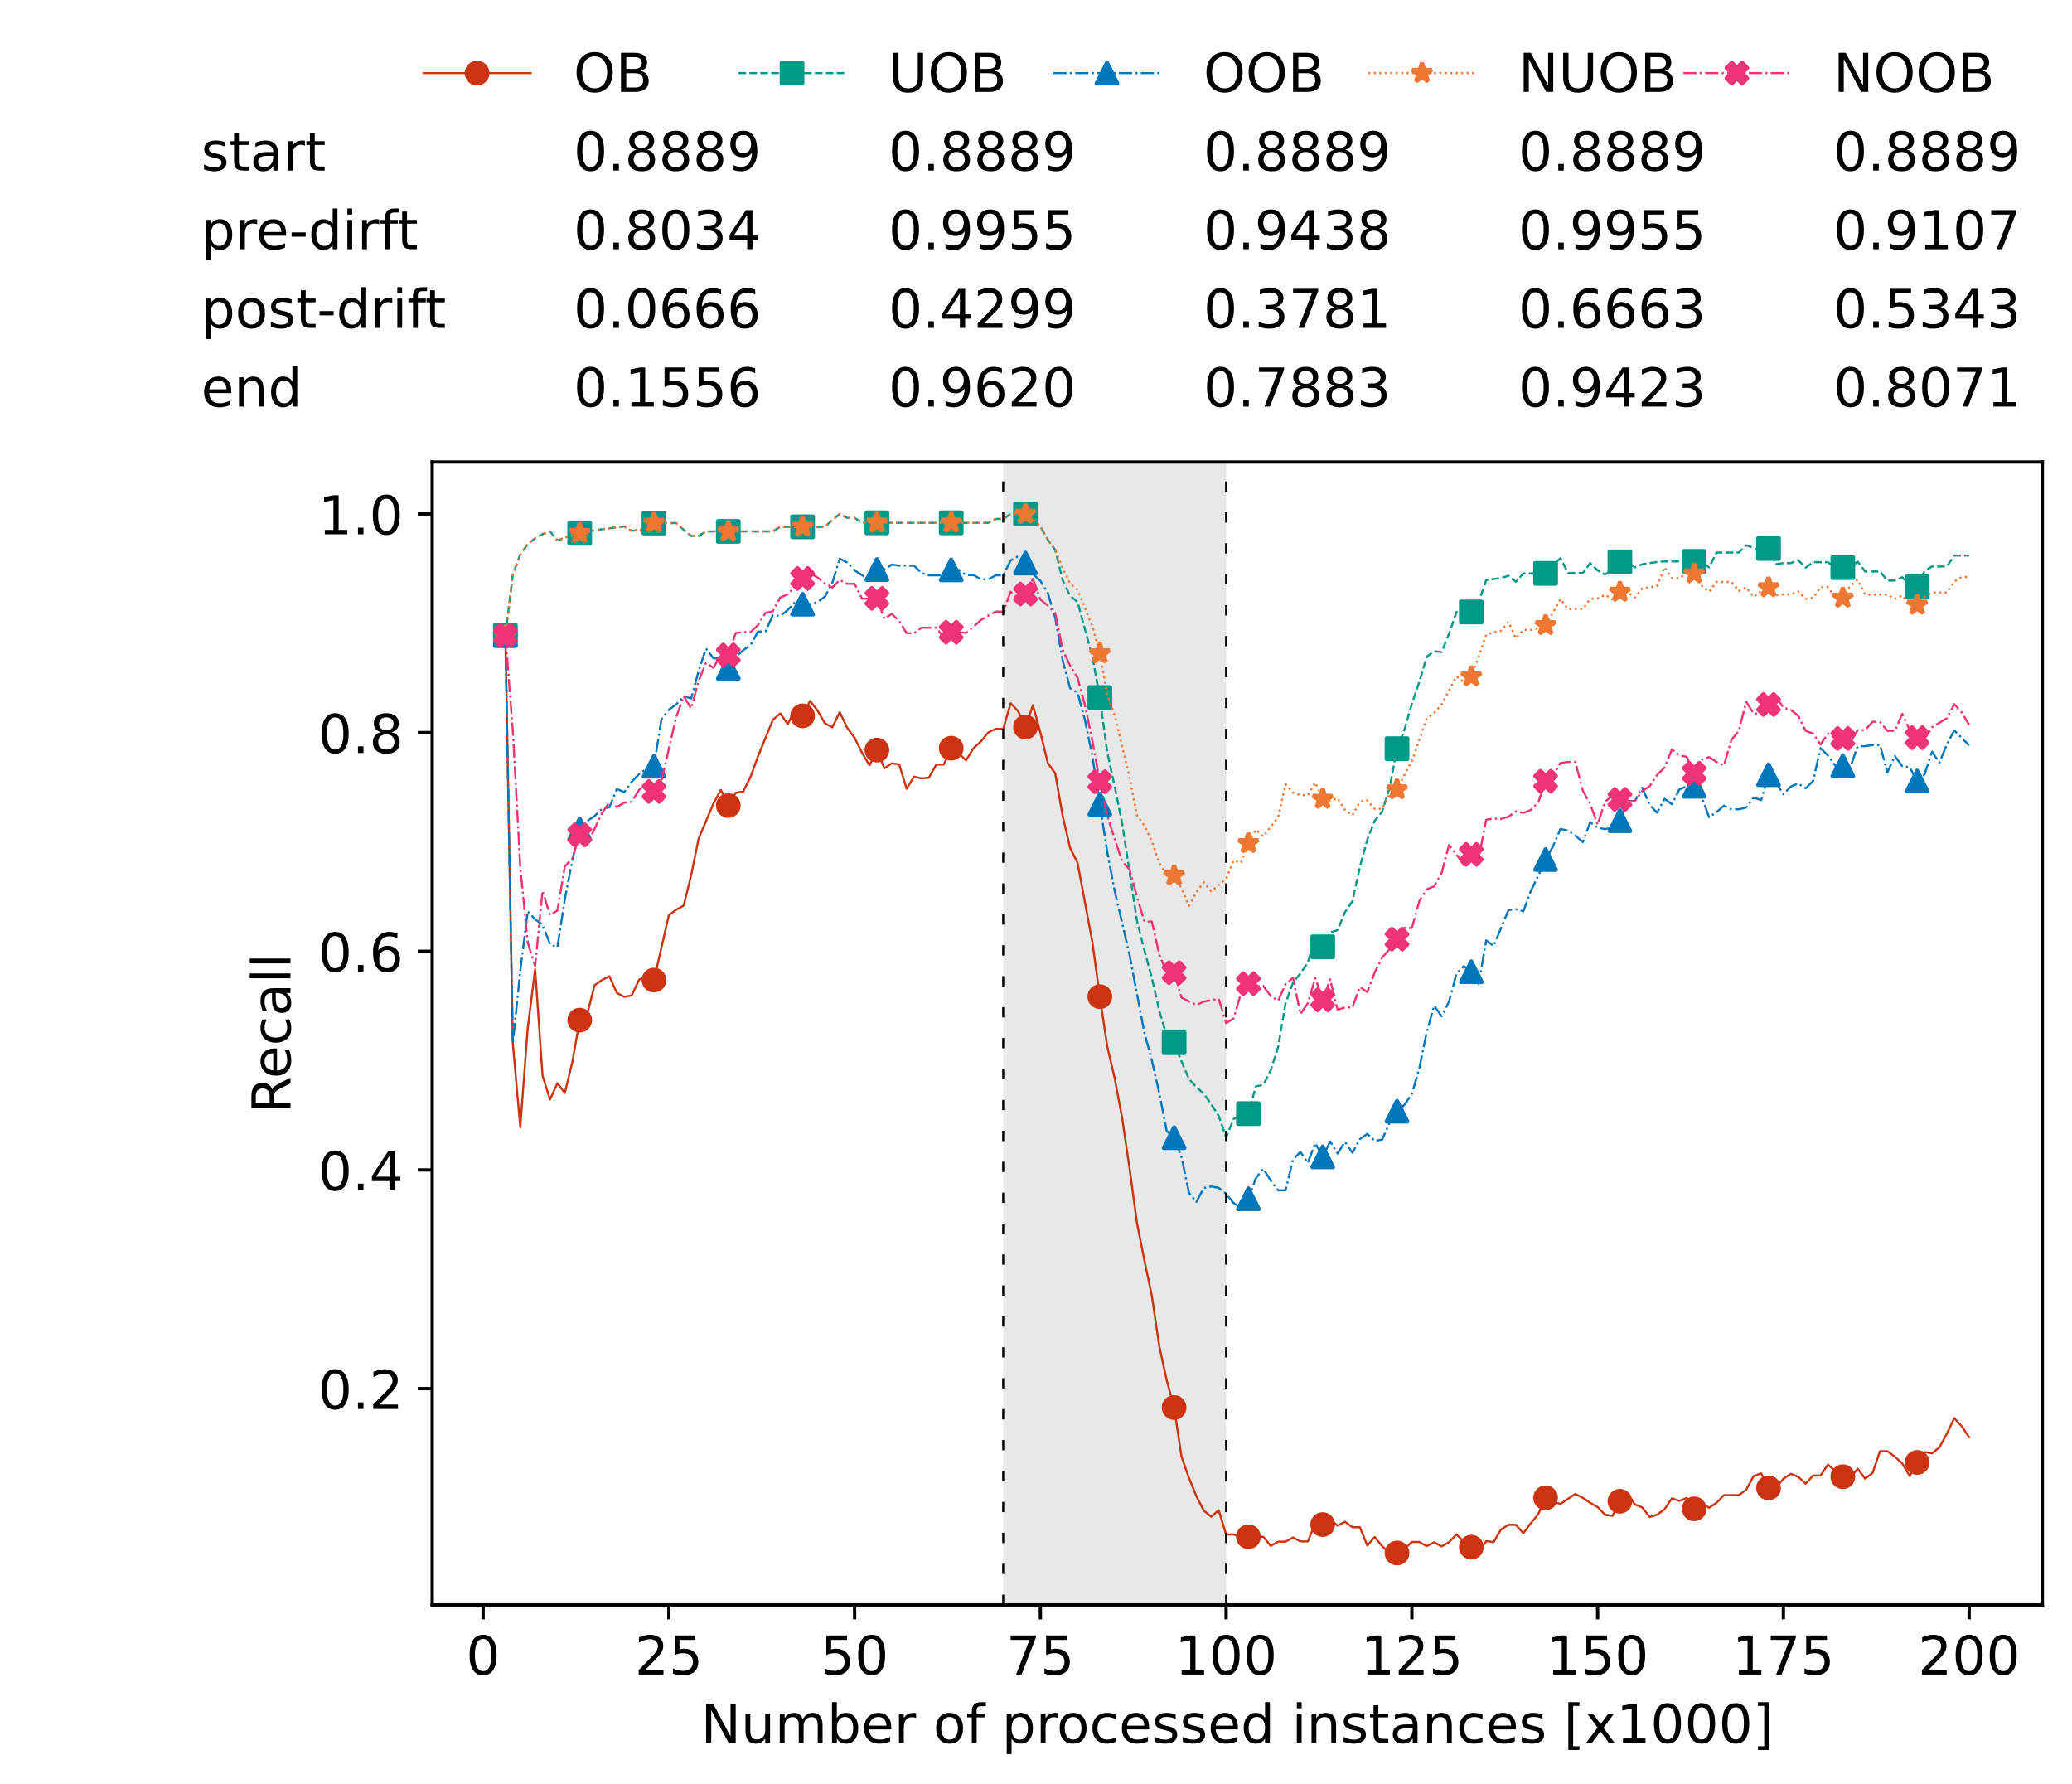 <?xml version="1.0" encoding="utf-8" standalone="no"?>
<!DOCTYPE svg PUBLIC "-//W3C//DTD SVG 1.1//EN"
  "http://www.w3.org/Graphics/SVG/1.1/DTD/svg11.dtd">
<!-- Created with matplotlib (https://matplotlib.org/) -->
<svg height="432.615pt" version="1.1" viewBox="0 0 502.65 432.615" width="502.65pt" xmlns="http://www.w3.org/2000/svg" xmlns:xlink="http://www.w3.org/1999/xlink">
 <defs>
  <style type="text/css">*{stroke-linecap:butt;stroke-linejoin:round;}</style>
 </defs>
 <g id="figure_1">
  <g id="patch_1">
   <path d="M 0 432.615 
L 502.65 432.615 
L 502.65 0 
L 0 0 
z
" style="fill:#ffffff;"/>
  </g>
  <g id="axes_1">
   <g id="patch_2">
    <path d="M 104.85 389.252 
L 495.45 389.252 
L 495.45 112.052 
L 104.85 112.052 
z
" style="fill:#ffffff;"/>
   </g>
   <g id="patch_3">
    <path clip-path="url(#p0727ebb0af)" d="M 297.446 389.252 
L 297.446 112.052 
L 243.372 112.052 
L 243.372 389.252 
z
" style="fill:#d3d3d3;opacity:0.5;"/>
   </g>
   <g id="matplotlib.axis_1">
    <g id="xtick_1">
     <g id="line2d_1">
      <defs>
       <path d="M 0 0 
L 0 3.5 
" id="m8f356cfba4" style="stroke:#000000;stroke-width:0.8;"/>
      </defs>
      <g>
       <use style="stroke:#000000;stroke-width:0.8;" x="117.197" xlink:href="#m8f356cfba4" y="389.252"/>
      </g>
     </g>
     <g id="text_1">
      <!-- 0 -->
      <g transform="translate(113.061 406.13)scale(0.13 -0.13)">
       <defs>
        <path d="M 31.781 66.406 
Q 24.172 66.406 20.328 58.906 
Q 16.5 51.422 16.5 36.375 
Q 16.5 21.391 20.328 13.891 
Q 24.172 6.391 31.781 6.391 
Q 39.453 6.391 43.281 13.891 
Q 47.125 21.391 47.125 36.375 
Q 47.125 51.422 43.281 58.906 
Q 39.453 66.406 31.781 66.406 
z
M 31.781 74.219 
Q 44.047 74.219 50.516 64.516 
Q 56.984 54.828 56.984 36.375 
Q 56.984 17.969 50.516 8.266 
Q 44.047 -1.422 31.781 -1.422 
Q 19.531 -1.422 13.062 8.266 
Q 6.594 17.969 6.594 36.375 
Q 6.594 54.828 13.062 64.516 
Q 19.531 74.219 31.781 74.219 
z
" id="DejaVuSans-48"/>
       </defs>
       <use xlink:href="#DejaVuSans-48"/>
      </g>
     </g>
    </g>
    <g id="xtick_2">
     <g id="line2d_2">
      <g>
       <use style="stroke:#000000;stroke-width:0.8;" x="162.259" xlink:href="#m8f356cfba4" y="389.252"/>
      </g>
     </g>
     <g id="text_2">
      <!-- 25 -->
      <g transform="translate(153.988 406.13)scale(0.13 -0.13)">
       <defs>
        <path d="M 19.188 8.297 
L 53.609 8.297 
L 53.609 0 
L 7.328 0 
L 7.328 8.297 
Q 12.938 14.109 22.625 23.891 
Q 32.328 33.688 34.812 36.531 
Q 39.547 41.844 41.422 45.531 
Q 43.312 49.219 43.312 52.781 
Q 43.312 58.594 39.234 62.25 
Q 35.156 65.922 28.609 65.922 
Q 23.969 65.922 18.812 64.312 
Q 13.672 62.703 7.812 59.422 
L 7.812 69.391 
Q 13.766 71.781 18.938 73 
Q 24.125 74.219 28.422 74.219 
Q 39.75 74.219 46.484 68.547 
Q 53.219 62.891 53.219 53.422 
Q 53.219 48.922 51.531 44.891 
Q 49.859 40.875 45.406 35.406 
Q 44.188 33.984 37.641 27.219 
Q 31.109 20.453 19.188 8.297 
z
" id="DejaVuSans-50"/>
        <path d="M 10.797 72.906 
L 49.516 72.906 
L 49.516 64.594 
L 19.828 64.594 
L 19.828 46.734 
Q 21.969 47.469 24.109 47.828 
Q 26.266 48.188 28.422 48.188 
Q 40.625 48.188 47.75 41.5 
Q 54.891 34.812 54.891 23.391 
Q 54.891 11.625 47.562 5.094 
Q 40.234 -1.422 26.906 -1.422 
Q 22.312 -1.422 17.547 -0.641 
Q 12.797 0.141 7.719 1.703 
L 7.719 11.625 
Q 12.109 9.234 16.797 8.062 
Q 21.484 6.891 26.703 6.891 
Q 35.156 6.891 40.078 11.328 
Q 45.016 15.766 45.016 23.391 
Q 45.016 31 40.078 35.438 
Q 35.156 39.891 26.703 39.891 
Q 22.75 39.891 18.812 39.016 
Q 14.891 38.141 10.797 36.281 
z
" id="DejaVuSans-53"/>
       </defs>
       <use xlink:href="#DejaVuSans-50"/>
       <use x="63.623" xlink:href="#DejaVuSans-53"/>
      </g>
     </g>
    </g>
    <g id="xtick_3">
     <g id="line2d_3">
      <g>
       <use style="stroke:#000000;stroke-width:0.8;" x="207.322" xlink:href="#m8f356cfba4" y="389.252"/>
      </g>
     </g>
     <g id="text_3">
      <!-- 50 -->
      <g transform="translate(199.05 406.13)scale(0.13 -0.13)">
       <use xlink:href="#DejaVuSans-53"/>
       <use x="63.623" xlink:href="#DejaVuSans-48"/>
      </g>
     </g>
    </g>
    <g id="xtick_4">
     <g id="line2d_4">
      <g>
       <use style="stroke:#000000;stroke-width:0.8;" x="252.384" xlink:href="#m8f356cfba4" y="389.252"/>
      </g>
     </g>
     <g id="text_4">
      <!-- 75 -->
      <g transform="translate(244.113 406.13)scale(0.13 -0.13)">
       <defs>
        <path d="M 8.203 72.906 
L 55.078 72.906 
L 55.078 68.703 
L 28.609 0 
L 18.312 0 
L 43.219 64.594 
L 8.203 64.594 
z
" id="DejaVuSans-55"/>
       </defs>
       <use xlink:href="#DejaVuSans-55"/>
       <use x="63.623" xlink:href="#DejaVuSans-53"/>
      </g>
     </g>
    </g>
    <g id="xtick_5">
     <g id="line2d_5">
      <g>
       <use style="stroke:#000000;stroke-width:0.8;" x="297.446" xlink:href="#m8f356cfba4" y="389.252"/>
      </g>
     </g>
     <g id="text_5">
      <!-- 100 -->
      <g transform="translate(285.039 406.13)scale(0.13 -0.13)">
       <defs>
        <path d="M 12.406 8.297 
L 28.516 8.297 
L 28.516 63.922 
L 10.984 60.406 
L 10.984 69.391 
L 28.422 72.906 
L 38.281 72.906 
L 38.281 8.297 
L 54.391 8.297 
L 54.391 0 
L 12.406 0 
z
" id="DejaVuSans-49"/>
       </defs>
       <use xlink:href="#DejaVuSans-49"/>
       <use x="63.623" xlink:href="#DejaVuSans-48"/>
       <use x="127.246" xlink:href="#DejaVuSans-48"/>
      </g>
     </g>
    </g>
    <g id="xtick_6">
     <g id="line2d_6">
      <g>
       <use style="stroke:#000000;stroke-width:0.8;" x="342.509" xlink:href="#m8f356cfba4" y="389.252"/>
      </g>
     </g>
     <g id="text_6">
      <!-- 125 -->
      <g transform="translate(330.102 406.13)scale(0.13 -0.13)">
       <use xlink:href="#DejaVuSans-49"/>
       <use x="63.623" xlink:href="#DejaVuSans-50"/>
       <use x="127.246" xlink:href="#DejaVuSans-53"/>
      </g>
     </g>
    </g>
    <g id="xtick_7">
     <g id="line2d_7">
      <g>
       <use style="stroke:#000000;stroke-width:0.8;" x="387.571" xlink:href="#m8f356cfba4" y="389.252"/>
      </g>
     </g>
     <g id="text_7">
      <!-- 150 -->
      <g transform="translate(375.164 406.13)scale(0.13 -0.13)">
       <use xlink:href="#DejaVuSans-49"/>
       <use x="63.623" xlink:href="#DejaVuSans-53"/>
       <use x="127.246" xlink:href="#DejaVuSans-48"/>
      </g>
     </g>
    </g>
    <g id="xtick_8">
     <g id="line2d_8">
      <g>
       <use style="stroke:#000000;stroke-width:0.8;" x="432.633" xlink:href="#m8f356cfba4" y="389.252"/>
      </g>
     </g>
     <g id="text_8">
      <!-- 175 -->
      <g transform="translate(420.226 406.13)scale(0.13 -0.13)">
       <use xlink:href="#DejaVuSans-49"/>
       <use x="63.623" xlink:href="#DejaVuSans-55"/>
       <use x="127.246" xlink:href="#DejaVuSans-53"/>
      </g>
     </g>
    </g>
    <g id="xtick_9">
     <g id="line2d_9">
      <g>
       <use style="stroke:#000000;stroke-width:0.8;" x="477.695" xlink:href="#m8f356cfba4" y="389.252"/>
      </g>
     </g>
     <g id="text_9">
      <!-- 200 -->
      <g transform="translate(465.289 406.13)scale(0.13 -0.13)">
       <use xlink:href="#DejaVuSans-50"/>
       <use x="63.623" xlink:href="#DejaVuSans-48"/>
       <use x="127.246" xlink:href="#DejaVuSans-48"/>
      </g>
     </g>
    </g>
    <g id="text_10">
     <!-- Number of processed instances [x1000] -->
     <g transform="translate(170.025 422.711)scale(0.13 -0.13)">
      <defs>
       <path d="M 9.812 72.906 
L 23.094 72.906 
L 55.422 11.922 
L 55.422 72.906 
L 64.984 72.906 
L 64.984 0 
L 51.703 0 
L 19.391 60.984 
L 19.391 0 
L 9.812 0 
z
" id="DejaVuSans-78"/>
       <path d="M 8.5 21.578 
L 8.5 54.688 
L 17.484 54.688 
L 17.484 21.922 
Q 17.484 14.156 20.5 10.266 
Q 23.531 6.391 29.594 6.391 
Q 36.859 6.391 41.078 11.031 
Q 45.312 15.672 45.312 23.688 
L 45.312 54.688 
L 54.297 54.688 
L 54.297 0 
L 45.312 0 
L 45.312 8.406 
Q 42.047 3.422 37.719 1 
Q 33.406 -1.422 27.688 -1.422 
Q 18.266 -1.422 13.375 4.438 
Q 8.5 10.297 8.5 21.578 
z
M 31.109 56 
z
" id="DejaVuSans-117"/>
       <path d="M 52 44.188 
Q 55.375 50.25 60.062 53.125 
Q 64.75 56 71.094 56 
Q 79.641 56 84.281 50.016 
Q 88.922 44.047 88.922 33.016 
L 88.922 0 
L 79.891 0 
L 79.891 32.719 
Q 79.891 40.578 77.094 44.375 
Q 74.312 48.188 68.609 48.188 
Q 61.625 48.188 57.562 43.547 
Q 53.516 38.922 53.516 30.906 
L 53.516 0 
L 44.484 0 
L 44.484 32.719 
Q 44.484 40.625 41.703 44.406 
Q 38.922 48.188 33.109 48.188 
Q 26.219 48.188 22.156 43.531 
Q 18.109 38.875 18.109 30.906 
L 18.109 0 
L 9.078 0 
L 9.078 54.688 
L 18.109 54.688 
L 18.109 46.188 
Q 21.188 51.219 25.484 53.609 
Q 29.781 56 35.688 56 
Q 41.656 56 45.828 52.969 
Q 50 49.953 52 44.188 
z
" id="DejaVuSans-109"/>
       <path d="M 48.688 27.297 
Q 48.688 37.203 44.609 42.844 
Q 40.531 48.484 33.406 48.484 
Q 26.266 48.484 22.188 42.844 
Q 18.109 37.203 18.109 27.297 
Q 18.109 17.391 22.188 11.75 
Q 26.266 6.109 33.406 6.109 
Q 40.531 6.109 44.609 11.75 
Q 48.688 17.391 48.688 27.297 
z
M 18.109 46.391 
Q 20.953 51.266 25.266 53.625 
Q 29.594 56 35.594 56 
Q 45.562 56 51.781 48.094 
Q 58.016 40.188 58.016 27.297 
Q 58.016 14.406 51.781 6.484 
Q 45.562 -1.422 35.594 -1.422 
Q 29.594 -1.422 25.266 0.953 
Q 20.953 3.328 18.109 8.203 
L 18.109 0 
L 9.078 0 
L 9.078 75.984 
L 18.109 75.984 
z
" id="DejaVuSans-98"/>
       <path d="M 56.203 29.594 
L 56.203 25.203 
L 14.891 25.203 
Q 15.484 15.922 20.484 11.062 
Q 25.484 6.203 34.422 6.203 
Q 39.594 6.203 44.453 7.469 
Q 49.312 8.734 54.109 11.281 
L 54.109 2.781 
Q 49.266 0.734 44.188 -0.344 
Q 39.109 -1.422 33.891 -1.422 
Q 20.797 -1.422 13.156 6.188 
Q 5.516 13.812 5.516 26.812 
Q 5.516 40.234 12.766 48.109 
Q 20.016 56 32.328 56 
Q 43.359 56 49.781 48.891 
Q 56.203 41.797 56.203 29.594 
z
M 47.219 32.234 
Q 47.125 39.594 43.094 43.984 
Q 39.062 48.391 32.422 48.391 
Q 24.906 48.391 20.391 44.141 
Q 15.875 39.891 15.188 32.172 
z
" id="DejaVuSans-101"/>
       <path d="M 41.109 46.297 
Q 39.594 47.172 37.812 47.578 
Q 36.031 48 33.891 48 
Q 26.266 48 22.188 43.047 
Q 18.109 38.094 18.109 28.812 
L 18.109 0 
L 9.078 0 
L 9.078 54.688 
L 18.109 54.688 
L 18.109 46.188 
Q 20.953 51.172 25.484 53.578 
Q 30.031 56 36.531 56 
Q 37.453 56 38.578 55.875 
Q 39.703 55.766 41.062 55.516 
z
" id="DejaVuSans-114"/>
       <path id="DejaVuSans-32"/>
       <path d="M 30.609 48.391 
Q 23.391 48.391 19.188 42.75 
Q 14.984 37.109 14.984 27.297 
Q 14.984 17.484 19.156 11.844 
Q 23.344 6.203 30.609 6.203 
Q 37.797 6.203 41.984 11.859 
Q 46.188 17.531 46.188 27.297 
Q 46.188 37.016 41.984 42.703 
Q 37.797 48.391 30.609 48.391 
z
M 30.609 56 
Q 42.328 56 49.016 48.375 
Q 55.719 40.766 55.719 27.297 
Q 55.719 13.875 49.016 6.219 
Q 42.328 -1.422 30.609 -1.422 
Q 18.844 -1.422 12.172 6.219 
Q 5.516 13.875 5.516 27.297 
Q 5.516 40.766 12.172 48.375 
Q 18.844 56 30.609 56 
z
" id="DejaVuSans-111"/>
       <path d="M 37.109 75.984 
L 37.109 68.5 
L 28.516 68.5 
Q 23.688 68.5 21.797 66.547 
Q 19.922 64.594 19.922 59.516 
L 19.922 54.688 
L 34.719 54.688 
L 34.719 47.703 
L 19.922 47.703 
L 19.922 0 
L 10.891 0 
L 10.891 47.703 
L 2.297 47.703 
L 2.297 54.688 
L 10.891 54.688 
L 10.891 58.5 
Q 10.891 67.625 15.141 71.797 
Q 19.391 75.984 28.609 75.984 
z
" id="DejaVuSans-102"/>
       <path d="M 18.109 8.203 
L 18.109 -20.797 
L 9.078 -20.797 
L 9.078 54.688 
L 18.109 54.688 
L 18.109 46.391 
Q 20.953 51.266 25.266 53.625 
Q 29.594 56 35.594 56 
Q 45.562 56 51.781 48.094 
Q 58.016 40.188 58.016 27.297 
Q 58.016 14.406 51.781 6.484 
Q 45.562 -1.422 35.594 -1.422 
Q 29.594 -1.422 25.266 0.953 
Q 20.953 3.328 18.109 8.203 
z
M 48.688 27.297 
Q 48.688 37.203 44.609 42.844 
Q 40.531 48.484 33.406 48.484 
Q 26.266 48.484 22.188 42.844 
Q 18.109 37.203 18.109 27.297 
Q 18.109 17.391 22.188 11.75 
Q 26.266 6.109 33.406 6.109 
Q 40.531 6.109 44.609 11.75 
Q 48.688 17.391 48.688 27.297 
z
" id="DejaVuSans-112"/>
       <path d="M 48.781 52.594 
L 48.781 44.188 
Q 44.969 46.297 41.141 47.344 
Q 37.312 48.391 33.406 48.391 
Q 24.656 48.391 19.812 42.844 
Q 14.984 37.312 14.984 27.297 
Q 14.984 17.281 19.812 11.734 
Q 24.656 6.203 33.406 6.203 
Q 37.312 6.203 41.141 7.25 
Q 44.969 8.297 48.781 10.406 
L 48.781 2.094 
Q 45.016 0.344 40.984 -0.531 
Q 36.969 -1.422 32.422 -1.422 
Q 20.062 -1.422 12.781 6.344 
Q 5.516 14.109 5.516 27.297 
Q 5.516 40.672 12.859 48.328 
Q 20.219 56 33.016 56 
Q 37.156 56 41.109 55.141 
Q 45.062 54.297 48.781 52.594 
z
" id="DejaVuSans-99"/>
       <path d="M 44.281 53.078 
L 44.281 44.578 
Q 40.484 46.531 36.375 47.5 
Q 32.281 48.484 27.875 48.484 
Q 21.188 48.484 17.844 46.438 
Q 14.5 44.391 14.5 40.281 
Q 14.5 37.156 16.891 35.375 
Q 19.281 33.594 26.516 31.984 
L 29.594 31.297 
Q 39.156 29.25 43.188 25.516 
Q 47.219 21.781 47.219 15.094 
Q 47.219 7.469 41.188 3.016 
Q 35.156 -1.422 24.609 -1.422 
Q 20.219 -1.422 15.453 -0.562 
Q 10.688 0.297 5.422 2 
L 5.422 11.281 
Q 10.406 8.688 15.234 7.391 
Q 20.062 6.109 24.812 6.109 
Q 31.156 6.109 34.562 8.281 
Q 37.984 10.453 37.984 14.406 
Q 37.984 18.062 35.516 20.016 
Q 33.062 21.969 24.703 23.781 
L 21.578 24.516 
Q 13.234 26.266 9.516 29.906 
Q 5.812 33.547 5.812 39.891 
Q 5.812 47.609 11.281 51.797 
Q 16.75 56 26.812 56 
Q 31.781 56 36.172 55.266 
Q 40.578 54.547 44.281 53.078 
z
" id="DejaVuSans-115"/>
       <path d="M 45.406 46.391 
L 45.406 75.984 
L 54.391 75.984 
L 54.391 0 
L 45.406 0 
L 45.406 8.203 
Q 42.578 3.328 38.25 0.953 
Q 33.938 -1.422 27.875 -1.422 
Q 17.969 -1.422 11.734 6.484 
Q 5.516 14.406 5.516 27.297 
Q 5.516 40.188 11.734 48.094 
Q 17.969 56 27.875 56 
Q 33.938 56 38.25 53.625 
Q 42.578 51.266 45.406 46.391 
z
M 14.797 27.297 
Q 14.797 17.391 18.875 11.75 
Q 22.953 6.109 30.078 6.109 
Q 37.203 6.109 41.297 11.75 
Q 45.406 17.391 45.406 27.297 
Q 45.406 37.203 41.297 42.844 
Q 37.203 48.484 30.078 48.484 
Q 22.953 48.484 18.875 42.844 
Q 14.797 37.203 14.797 27.297 
z
" id="DejaVuSans-100"/>
       <path d="M 9.422 54.688 
L 18.406 54.688 
L 18.406 0 
L 9.422 0 
z
M 9.422 75.984 
L 18.406 75.984 
L 18.406 64.594 
L 9.422 64.594 
z
" id="DejaVuSans-105"/>
       <path d="M 54.891 33.016 
L 54.891 0 
L 45.906 0 
L 45.906 32.719 
Q 45.906 40.484 42.875 44.328 
Q 39.844 48.188 33.797 48.188 
Q 26.516 48.188 22.312 43.547 
Q 18.109 38.922 18.109 30.906 
L 18.109 0 
L 9.078 0 
L 9.078 54.688 
L 18.109 54.688 
L 18.109 46.188 
Q 21.344 51.125 25.703 53.562 
Q 30.078 56 35.797 56 
Q 45.219 56 50.047 50.172 
Q 54.891 44.344 54.891 33.016 
z
" id="DejaVuSans-110"/>
       <path d="M 18.312 70.219 
L 18.312 54.688 
L 36.812 54.688 
L 36.812 47.703 
L 18.312 47.703 
L 18.312 18.016 
Q 18.312 11.328 20.141 9.422 
Q 21.969 7.516 27.594 7.516 
L 36.812 7.516 
L 36.812 0 
L 27.594 0 
Q 17.188 0 13.234 3.875 
Q 9.281 7.766 9.281 18.016 
L 9.281 47.703 
L 2.688 47.703 
L 2.688 54.688 
L 9.281 54.688 
L 9.281 70.219 
z
" id="DejaVuSans-116"/>
       <path d="M 34.281 27.484 
Q 23.391 27.484 19.188 25 
Q 14.984 22.516 14.984 16.5 
Q 14.984 11.719 18.141 8.906 
Q 21.297 6.109 26.703 6.109 
Q 34.188 6.109 38.703 11.406 
Q 43.219 16.703 43.219 25.484 
L 43.219 27.484 
z
M 52.203 31.203 
L 52.203 0 
L 43.219 0 
L 43.219 8.297 
Q 40.141 3.328 35.547 0.953 
Q 30.953 -1.422 24.312 -1.422 
Q 15.922 -1.422 10.953 3.297 
Q 6 8.016 6 15.922 
Q 6 25.141 12.172 29.828 
Q 18.359 34.516 30.609 34.516 
L 43.219 34.516 
L 43.219 35.406 
Q 43.219 41.609 39.141 45 
Q 35.062 48.391 27.688 48.391 
Q 23 48.391 18.547 47.266 
Q 14.109 46.141 10.016 43.891 
L 10.016 52.203 
Q 14.938 54.109 19.578 55.047 
Q 24.219 56 28.609 56 
Q 40.484 56 46.344 49.844 
Q 52.203 43.703 52.203 31.203 
z
" id="DejaVuSans-97"/>
       <path d="M 8.594 75.984 
L 29.297 75.984 
L 29.297 69 
L 17.578 69 
L 17.578 -6.203 
L 29.297 -6.203 
L 29.297 -13.188 
L 8.594 -13.188 
z
" id="DejaVuSans-91"/>
       <path d="M 54.891 54.688 
L 35.109 28.078 
L 55.906 0 
L 45.312 0 
L 29.391 21.484 
L 13.484 0 
L 2.875 0 
L 24.125 28.609 
L 4.688 54.688 
L 15.281 54.688 
L 29.781 35.203 
L 44.281 54.688 
z
" id="DejaVuSans-120"/>
       <path d="M 30.422 75.984 
L 30.422 -13.188 
L 9.719 -13.188 
L 9.719 -6.203 
L 21.391 -6.203 
L 21.391 69 
L 9.719 69 
L 9.719 75.984 
z
" id="DejaVuSans-93"/>
      </defs>
      <use xlink:href="#DejaVuSans-78"/>
      <use x="74.805" xlink:href="#DejaVuSans-117"/>
      <use x="138.184" xlink:href="#DejaVuSans-109"/>
      <use x="235.596" xlink:href="#DejaVuSans-98"/>
      <use x="299.072" xlink:href="#DejaVuSans-101"/>
      <use x="360.596" xlink:href="#DejaVuSans-114"/>
      <use x="401.709" xlink:href="#DejaVuSans-32"/>
      <use x="433.496" xlink:href="#DejaVuSans-111"/>
      <use x="494.678" xlink:href="#DejaVuSans-102"/>
      <use x="529.883" xlink:href="#DejaVuSans-32"/>
      <use x="561.67" xlink:href="#DejaVuSans-112"/>
      <use x="625.146" xlink:href="#DejaVuSans-114"/>
      <use x="664.01" xlink:href="#DejaVuSans-111"/>
      <use x="725.191" xlink:href="#DejaVuSans-99"/>
      <use x="780.172" xlink:href="#DejaVuSans-101"/>
      <use x="841.695" xlink:href="#DejaVuSans-115"/>
      <use x="893.795" xlink:href="#DejaVuSans-115"/>
      <use x="945.895" xlink:href="#DejaVuSans-101"/>
      <use x="1007.418" xlink:href="#DejaVuSans-100"/>
      <use x="1070.895" xlink:href="#DejaVuSans-32"/>
      <use x="1102.682" xlink:href="#DejaVuSans-105"/>
      <use x="1130.465" xlink:href="#DejaVuSans-110"/>
      <use x="1193.844" xlink:href="#DejaVuSans-115"/>
      <use x="1245.943" xlink:href="#DejaVuSans-116"/>
      <use x="1285.152" xlink:href="#DejaVuSans-97"/>
      <use x="1346.432" xlink:href="#DejaVuSans-110"/>
      <use x="1409.811" xlink:href="#DejaVuSans-99"/>
      <use x="1464.791" xlink:href="#DejaVuSans-101"/>
      <use x="1526.314" xlink:href="#DejaVuSans-115"/>
      <use x="1578.414" xlink:href="#DejaVuSans-32"/>
      <use x="1610.201" xlink:href="#DejaVuSans-91"/>
      <use x="1649.215" xlink:href="#DejaVuSans-120"/>
      <use x="1708.395" xlink:href="#DejaVuSans-49"/>
      <use x="1772.018" xlink:href="#DejaVuSans-48"/>
      <use x="1835.641" xlink:href="#DejaVuSans-48"/>
      <use x="1899.264" xlink:href="#DejaVuSans-48"/>
      <use x="1962.887" xlink:href="#DejaVuSans-93"/>
     </g>
    </g>
   </g>
   <g id="matplotlib.axis_2">
    <g id="ytick_1">
     <g id="line2d_10">
      <defs>
       <path d="M 0 0 
L -3.5 0 
" id="ma71a7e012b" style="stroke:#000000;stroke-width:0.8;"/>
      </defs>
      <g>
       <use style="stroke:#000000;stroke-width:0.8;" x="104.85" xlink:href="#ma71a7e012b" y="336.785"/>
      </g>
     </g>
     <g id="text_11">
      <!-- 0.2 -->
      <g transform="translate(77.176 341.724)scale(0.13 -0.13)">
       <defs>
        <path d="M 10.688 12.406 
L 21 12.406 
L 21 0 
L 10.688 0 
z
" id="DejaVuSans-46"/>
       </defs>
       <use xlink:href="#DejaVuSans-48"/>
       <use x="63.623" xlink:href="#DejaVuSans-46"/>
       <use x="95.41" xlink:href="#DejaVuSans-50"/>
      </g>
     </g>
    </g>
    <g id="ytick_2">
     <g id="line2d_11">
      <g>
       <use style="stroke:#000000;stroke-width:0.8;" x="104.85" xlink:href="#ma71a7e012b" y="283.752"/>
      </g>
     </g>
     <g id="text_12">
      <!-- 0.4 -->
      <g transform="translate(77.176 288.691)scale(0.13 -0.13)">
       <defs>
        <path d="M 37.797 64.312 
L 12.891 25.391 
L 37.797 25.391 
z
M 35.203 72.906 
L 47.609 72.906 
L 47.609 25.391 
L 58.016 25.391 
L 58.016 17.188 
L 47.609 17.188 
L 47.609 0 
L 37.797 0 
L 37.797 17.188 
L 4.891 17.188 
L 4.891 26.703 
z
" id="DejaVuSans-52"/>
       </defs>
       <use xlink:href="#DejaVuSans-48"/>
       <use x="63.623" xlink:href="#DejaVuSans-46"/>
       <use x="95.41" xlink:href="#DejaVuSans-52"/>
      </g>
     </g>
    </g>
    <g id="ytick_3">
     <g id="line2d_12">
      <g>
       <use style="stroke:#000000;stroke-width:0.8;" x="104.85" xlink:href="#ma71a7e012b" y="230.719"/>
      </g>
     </g>
     <g id="text_13">
      <!-- 0.6 -->
      <g transform="translate(77.176 235.658)scale(0.13 -0.13)">
       <defs>
        <path d="M 33.016 40.375 
Q 26.375 40.375 22.484 35.828 
Q 18.609 31.297 18.609 23.391 
Q 18.609 15.531 22.484 10.953 
Q 26.375 6.391 33.016 6.391 
Q 39.656 6.391 43.531 10.953 
Q 47.406 15.531 47.406 23.391 
Q 47.406 31.297 43.531 35.828 
Q 39.656 40.375 33.016 40.375 
z
M 52.594 71.297 
L 52.594 62.312 
Q 48.875 64.062 45.094 64.984 
Q 41.312 65.922 37.594 65.922 
Q 27.828 65.922 22.672 59.328 
Q 17.531 52.734 16.797 39.406 
Q 19.672 43.656 24.016 45.922 
Q 28.375 48.188 33.594 48.188 
Q 44.578 48.188 50.953 41.516 
Q 57.328 34.859 57.328 23.391 
Q 57.328 12.156 50.688 5.359 
Q 44.047 -1.422 33.016 -1.422 
Q 20.359 -1.422 13.672 8.266 
Q 6.984 17.969 6.984 36.375 
Q 6.984 53.656 15.188 63.938 
Q 23.391 74.219 37.203 74.219 
Q 40.922 74.219 44.703 73.484 
Q 48.484 72.75 52.594 71.297 
z
" id="DejaVuSans-54"/>
       </defs>
       <use xlink:href="#DejaVuSans-48"/>
       <use x="63.623" xlink:href="#DejaVuSans-46"/>
       <use x="95.41" xlink:href="#DejaVuSans-54"/>
      </g>
     </g>
    </g>
    <g id="ytick_4">
     <g id="line2d_13">
      <g>
       <use style="stroke:#000000;stroke-width:0.8;" x="104.85" xlink:href="#ma71a7e012b" y="177.685"/>
      </g>
     </g>
     <g id="text_14">
      <!-- 0.8 -->
      <g transform="translate(77.176 182.624)scale(0.13 -0.13)">
       <defs>
        <path d="M 31.781 34.625 
Q 24.75 34.625 20.719 30.859 
Q 16.703 27.094 16.703 20.516 
Q 16.703 13.922 20.719 10.156 
Q 24.75 6.391 31.781 6.391 
Q 38.812 6.391 42.859 10.172 
Q 46.922 13.969 46.922 20.516 
Q 46.922 27.094 42.891 30.859 
Q 38.875 34.625 31.781 34.625 
z
M 21.922 38.812 
Q 15.578 40.375 12.031 44.719 
Q 8.5 49.078 8.5 55.328 
Q 8.5 64.062 14.719 69.141 
Q 20.953 74.219 31.781 74.219 
Q 42.672 74.219 48.875 69.141 
Q 55.078 64.062 55.078 55.328 
Q 55.078 49.078 51.531 44.719 
Q 48 40.375 41.703 38.812 
Q 48.828 37.156 52.797 32.312 
Q 56.781 27.484 56.781 20.516 
Q 56.781 9.906 50.312 4.234 
Q 43.844 -1.422 31.781 -1.422 
Q 19.734 -1.422 13.25 4.234 
Q 6.781 9.906 6.781 20.516 
Q 6.781 27.484 10.781 32.312 
Q 14.797 37.156 21.922 38.812 
z
M 18.312 54.391 
Q 18.312 48.734 21.844 45.562 
Q 25.391 42.391 31.781 42.391 
Q 38.141 42.391 41.719 45.562 
Q 45.312 48.734 45.312 54.391 
Q 45.312 60.062 41.719 63.234 
Q 38.141 66.406 31.781 66.406 
Q 25.391 66.406 21.844 63.234 
Q 18.312 60.062 18.312 54.391 
z
" id="DejaVuSans-56"/>
       </defs>
       <use xlink:href="#DejaVuSans-48"/>
       <use x="63.623" xlink:href="#DejaVuSans-46"/>
       <use x="95.41" xlink:href="#DejaVuSans-56"/>
      </g>
     </g>
    </g>
    <g id="ytick_5">
     <g id="line2d_14">
      <g>
       <use style="stroke:#000000;stroke-width:0.8;" x="104.85" xlink:href="#ma71a7e012b" y="124.652"/>
      </g>
     </g>
     <g id="text_15">
      <!-- 1.0 -->
      <g transform="translate(77.176 129.591)scale(0.13 -0.13)">
       <use xlink:href="#DejaVuSans-49"/>
       <use x="63.623" xlink:href="#DejaVuSans-46"/>
       <use x="95.41" xlink:href="#DejaVuSans-48"/>
      </g>
     </g>
    </g>
    <g id="text_16">
     <!-- Recall -->
     <g transform="translate(70.472 270.044)rotate(-90)scale(0.13 -0.13)">
      <defs>
       <path d="M 44.391 34.188 
Q 47.562 33.109 50.562 29.594 
Q 53.562 26.078 56.594 19.922 
L 66.609 0 
L 56 0 
L 46.688 18.703 
Q 43.062 26.031 39.672 28.422 
Q 36.281 30.812 30.422 30.812 
L 19.672 30.812 
L 19.672 0 
L 9.812 0 
L 9.812 72.906 
L 32.078 72.906 
Q 44.578 72.906 50.734 67.672 
Q 56.891 62.453 56.891 51.906 
Q 56.891 45.016 53.688 40.469 
Q 50.484 35.938 44.391 34.188 
z
M 19.672 64.797 
L 19.672 38.922 
L 32.078 38.922 
Q 39.203 38.922 42.844 42.219 
Q 46.484 45.516 46.484 51.906 
Q 46.484 58.297 42.844 61.547 
Q 39.203 64.797 32.078 64.797 
z
" id="DejaVuSans-82"/>
       <path d="M 9.422 75.984 
L 18.406 75.984 
L 18.406 0 
L 9.422 0 
z
" id="DejaVuSans-108"/>
      </defs>
      <use xlink:href="#DejaVuSans-82"/>
      <use x="64.982" xlink:href="#DejaVuSans-101"/>
      <use x="126.506" xlink:href="#DejaVuSans-99"/>
      <use x="181.486" xlink:href="#DejaVuSans-97"/>
      <use x="242.766" xlink:href="#DejaVuSans-108"/>
      <use x="270.549" xlink:href="#DejaVuSans-108"/>
     </g>
    </g>
   </g>
   <g id="line2d_15"/>
   <g id="line2d_16"/>
   <g id="line2d_17"/>
   <g id="line2d_18"/>
   <g id="line2d_19"/>
   <g id="line2d_20">
    <path clip-path="url(#p0727ebb0af)" d="M 122.605 154.115 
L 124.407 253.026 
L 126.21 273.37 
L 128.012 249.449 
L 129.815 235.096 
L 131.617 260.883 
L 133.419 266.675 
L 135.222 262.733 
L 137.024 265.069 
L 138.827 257.656 
L 140.629 247.419 
L 142.432 246.027 
L 144.234 238.957 
L 146.037 237.68 
L 147.839 236.774 
L 149.642 240.815 
L 151.444 241.781 
L 153.247 241.412 
L 155.049 237.593 
L 156.852 236.681 
L 158.654 237.693 
L 162.259 221.948 
L 164.062 220.622 
L 165.864 219.628 
L 167.667 212.262 
L 169.469 203.423 
L 173.074 194.886 
L 174.877 191.571 
L 176.679 195.372 
L 178.482 192.279 
L 180.284 192.011 
L 182.087 188.395 
L 183.889 183.423 
L 187.494 174.584 
L 189.297 173.037 
L 191.099 175.649 
L 192.902 172.119 
L 194.704 173.611 
L 196.507 169.995 
L 198.309 172.31 
L 200.112 175.403 
L 201.914 176.398 
L 203.717 172.715 
L 205.519 176.503 
L 207.322 178.965 
L 209.124 182.581 
L 210.927 185.641 
L 212.729 181.924 
L 214.532 186.344 
L 216.334 185.138 
L 218.137 185.406 
L 219.939 191.299 
L 221.742 188.353 
L 223.544 188.795 
L 225.347 188.605 
L 227.149 185.441 
L 228.952 185.441 
L 230.754 181.464 
L 232.557 182.669 
L 234.359 184.405 
L 236.162 181.459 
L 237.964 179.827 
L 239.767 177.617 
L 241.569 176.776 
L 243.372 176.776 
L 245.174 170.564 
L 246.976 172.476 
L 248.779 176.343 
L 250.581 171.04 
L 252.384 177.669 
L 254.186 185.035 
L 255.989 187.579 
L 257.791 197.891 
L 259.594 205.657 
L 261.396 209.234 
L 265.001 228.469 
L 266.804 241.727 
L 268.606 253.78 
L 270.409 261.514 
L 272.211 271.09 
L 274.014 283.328 
L 275.816 296.587 
L 277.619 305.693 
L 279.421 314.217 
L 281.224 326.455 
L 283.026 334.742 
L 284.829 341.371 
L 286.631 353.303 
L 288.434 358.459 
L 290.236 362.879 
L 292.039 366.374 
L 293.841 367.847 
L 295.644 366.269 
L 297.446 372.162 
L 299.249 372.162 
L 301.051 372.714 
L 306.459 372.714 
L 308.261 374.924 
L 310.064 373.904 
L 311.866 373.904 
L 313.669 372.899 
L 315.471 373.846 
L 317.274 373.846 
L 319.076 369.427 
L 320.879 369.758 
L 322.681 368.553 
L 324.484 370.026 
L 326.286 369.079 
L 328.089 370.405 
L 329.891 370.405 
L 331.694 374.825 
L 333.496 372.785 
L 335.299 374.995 
L 337.101 376.652 
L 338.904 376.652 
L 340.706 375.632 
L 342.509 373.975 
L 344.311 373.975 
L 346.114 374.995 
L 347.916 374.047 
L 349.719 375.052 
L 351.521 374.032 
L 353.324 372.138 
L 355.126 373.906 
L 358.731 376.437 
L 360.533 373.785 
L 362.336 373.996 
L 364.138 370.936 
L 365.941 369.831 
L 367.743 369.831 
L 369.546 371.871 
L 371.348 369.46 
L 373.151 367.251 
L 374.953 363.273 
L 376.756 364.293 
L 378.558 364.745 
L 382.163 362.334 
L 383.966 363.281 
L 385.768 364.487 
L 387.571 365.507 
L 389.373 367.401 
L 391.176 367.642 
L 392.978 364.106 
L 394.781 362.212 
L 396.583 364.864 
L 398.386 365.6 
L 400.188 367.923 
L 401.991 367.371 
L 403.793 366.045 
L 405.596 363.393 
L 407.398 364.036 
L 409.201 363.3 
L 411.003 365.951 
L 412.806 364.478 
L 414.608 365.684 
L 416.411 364.478 
L 418.213 362.624 
L 421.818 362.624 
L 423.621 361.298 
L 425.423 357.983 
L 427.226 357.334 
L 429.028 360.87 
L 430.831 360.87 
L 432.633 358.66 
L 434.436 357.455 
L 436.238 358.192 
L 438.041 359.849 
L 439.843 357.86 
L 441.646 357.86 
L 443.448 355.208 
L 445.251 356.829 
L 447.053 358.155 
L 448.856 358.423 
L 450.658 356.213 
L 452.461 358.623 
L 454.263 357.264 
L 456.066 351.96 
L 457.868 351.96 
L 459.671 353.286 
L 461.473 354.943 
L 463.276 358.003 
L 465.078 354.688 
L 466.881 352.163 
L 468.683 352.479 
L 470.485 351.032 
L 472.288 347.718 
L 474.09 343.93 
L 475.893 345.918 
L 477.695 348.57 
L 477.695 348.57 
" style="fill:none;stroke:#cc3311;stroke-linecap:square;stroke-width:0.5;"/>
    <defs>
     <path d="M 0 2.5 
C 0.663 2.5 1.299 2.237 1.768 1.768 
C 2.237 1.299 2.5 0.663 2.5 0 
C 2.5 -0.663 2.237 -1.299 1.768 -1.768 
C 1.299 -2.237 0.663 -2.5 0 -2.5 
C -0.663 -2.5 -1.299 -2.237 -1.768 -1.768 
C -2.237 -1.299 -2.5 -0.663 -2.5 0 
C -2.5 0.663 -2.237 1.299 -1.768 1.768 
C -1.299 2.237 -0.663 2.5 0 2.5 
z
" id="m9df409d08a" style="stroke:#cc3311;"/>
    </defs>
    <g clip-path="url(#p0727ebb0af)">
     <use style="fill:#cc3311;stroke:#cc3311;" x="122.605" xlink:href="#m9df409d08a" y="154.115"/>
     <use style="fill:#cc3311;stroke:#cc3311;" x="140.629" xlink:href="#m9df409d08a" y="247.419"/>
     <use style="fill:#cc3311;stroke:#cc3311;" x="158.654" xlink:href="#m9df409d08a" y="237.693"/>
     <use style="fill:#cc3311;stroke:#cc3311;" x="176.679" xlink:href="#m9df409d08a" y="195.372"/>
     <use style="fill:#cc3311;stroke:#cc3311;" x="194.704" xlink:href="#m9df409d08a" y="173.611"/>
     <use style="fill:#cc3311;stroke:#cc3311;" x="212.729" xlink:href="#m9df409d08a" y="181.924"/>
     <use style="fill:#cc3311;stroke:#cc3311;" x="230.754" xlink:href="#m9df409d08a" y="181.464"/>
     <use style="fill:#cc3311;stroke:#cc3311;" x="248.779" xlink:href="#m9df409d08a" y="176.343"/>
     <use style="fill:#cc3311;stroke:#cc3311;" x="266.804" xlink:href="#m9df409d08a" y="241.727"/>
     <use style="fill:#cc3311;stroke:#cc3311;" x="284.829" xlink:href="#m9df409d08a" y="341.371"/>
     <use style="fill:#cc3311;stroke:#cc3311;" x="302.854" xlink:href="#m9df409d08a" y="372.714"/>
     <use style="fill:#cc3311;stroke:#cc3311;" x="320.879" xlink:href="#m9df409d08a" y="369.758"/>
     <use style="fill:#cc3311;stroke:#cc3311;" x="338.904" xlink:href="#m9df409d08a" y="376.652"/>
     <use style="fill:#cc3311;stroke:#cc3311;" x="356.928" xlink:href="#m9df409d08a" y="375.232"/>
     <use style="fill:#cc3311;stroke:#cc3311;" x="374.953" xlink:href="#m9df409d08a" y="363.273"/>
     <use style="fill:#cc3311;stroke:#cc3311;" x="392.978" xlink:href="#m9df409d08a" y="364.106"/>
     <use style="fill:#cc3311;stroke:#cc3311;" x="411.003" xlink:href="#m9df409d08a" y="365.951"/>
     <use style="fill:#cc3311;stroke:#cc3311;" x="429.028" xlink:href="#m9df409d08a" y="360.87"/>
     <use style="fill:#cc3311;stroke:#cc3311;" x="447.053" xlink:href="#m9df409d08a" y="358.155"/>
     <use style="fill:#cc3311;stroke:#cc3311;" x="465.078" xlink:href="#m9df409d08a" y="354.688"/>
    </g>
   </g>
   <g id="line2d_21"/>
   <g id="line2d_22"/>
   <g id="line2d_23"/>
   <g id="line2d_24"/>
   <g id="line2d_25">
    <path clip-path="url(#p0727ebb0af)" d="M 122.605 154.115 
L 124.407 139.383 
L 126.21 134.473 
L 128.012 132.018 
L 129.815 130.544 
L 131.617 129.562 
L 133.419 128.861 
L 135.222 131.097 
L 137.024 130.381 
L 140.629 129.339 
L 144.234 128.618 
L 149.642 127.874 
L 151.444 127.685 
L 153.247 128.744 
L 156.852 128.335 
L 158.654 126.862 
L 164.062 126.862 
L 165.864 128.519 
L 167.667 129.992 
L 169.469 129.992 
L 171.272 128.887 
L 187.494 128.887 
L 189.297 127.782 
L 200.112 127.782 
L 201.914 126.125 
L 203.717 124.652 
L 205.519 125.599 
L 207.322 125.599 
L 209.124 126.804 
L 239.767 126.804 
L 241.569 125.857 
L 243.372 125.857 
L 245.174 124.652 
L 248.779 124.652 
L 250.581 125.978 
L 252.384 127.635 
L 254.186 130.95 
L 255.989 133.36 
L 257.791 140.726 
L 259.594 144.514 
L 261.396 145.987 
L 265.001 159.245 
L 266.804 169.189 
L 268.606 182.448 
L 270.409 190.734 
L 272.211 199.573 
L 275.816 223.291 
L 277.619 230.522 
L 279.421 237.152 
L 281.224 245.107 
L 283.026 251.226 
L 284.829 252.883 
L 286.631 257.45 
L 288.434 261.685 
L 290.236 263.674 
L 292.039 265.241 
L 293.841 267.819 
L 295.644 270.66 
L 297.446 275.816 
L 299.249 271.397 
L 301.051 270.568 
L 302.854 270.094 
L 304.656 263.465 
L 306.459 263.134 
L 308.261 259.598 
L 310.064 253.932 
L 311.866 243.326 
L 313.669 238.303 
L 315.471 236.094 
L 317.274 233.442 
L 319.076 227.323 
L 320.879 229.643 
L 322.681 226.161 
L 324.484 225.572 
L 326.286 221.216 
L 328.089 218.564 
L 329.891 210.277 
L 331.694 203.648 
L 333.496 199.059 
L 335.299 196.849 
L 337.101 191.049 
L 338.904 181.578 
L 340.706 176.989 
L 342.509 170.691 
L 344.311 165.388 
L 346.114 159.269 
L 347.916 157.943 
L 349.719 158.144 
L 351.521 153.724 
L 353.324 148.421 
L 355.126 149.747 
L 356.928 148.421 
L 358.731 146.01 
L 360.533 140.707 
L 364.138 140.19 
L 365.941 139.638 
L 367.743 141.111 
L 369.546 139.071 
L 374.953 139.071 
L 376.756 137.032 
L 378.558 135.374 
L 380.361 138.99 
L 383.966 138.99 
L 385.768 136.58 
L 387.571 138.347 
L 389.373 139.367 
L 391.176 138.042 
L 392.978 136.274 
L 394.781 136.274 
L 396.583 137.6 
L 398.386 136.863 
L 401.991 136.303 
L 403.793 136.156 
L 412.806 136.156 
L 414.608 137.629 
L 416.411 134.013 
L 421.818 134.013 
L 423.621 132.246 
L 425.423 132.883 
L 427.226 133.903 
L 429.028 133.019 
L 430.831 136.807 
L 432.633 136.586 
L 434.436 136.586 
L 436.238 135.85 
L 438.041 137.673 
L 439.843 136.347 
L 443.448 136.347 
L 445.251 137.673 
L 448.856 137.673 
L 450.658 136.199 
L 452.461 138.61 
L 456.066 138.61 
L 457.868 140.82 
L 459.671 140.82 
L 461.473 139.991 
L 463.276 142.286 
L 465.078 142.286 
L 466.881 138.498 
L 468.683 137.393 
L 472.288 137.393 
L 474.09 134.741 
L 477.695 134.741 
L 477.695 134.741 
" style="fill:none;stroke:#009988;stroke-dasharray:1.85,0.8;stroke-dashoffset:0;stroke-width:0.5;"/>
    <defs>
     <path d="M -2.5 2.5 
L 2.5 2.5 
L 2.5 -2.5 
L -2.5 -2.5 
z
" id="m037f3dac8c" style="stroke:#009988;stroke-linejoin:miter;"/>
    </defs>
    <g clip-path="url(#p0727ebb0af)">
     <use style="fill:#009988;stroke:#009988;stroke-linejoin:miter;" x="122.605" xlink:href="#m037f3dac8c" y="154.115"/>
     <use style="fill:#009988;stroke:#009988;stroke-linejoin:miter;" x="140.629" xlink:href="#m037f3dac8c" y="129.339"/>
     <use style="fill:#009988;stroke:#009988;stroke-linejoin:miter;" x="158.654" xlink:href="#m037f3dac8c" y="126.862"/>
     <use style="fill:#009988;stroke:#009988;stroke-linejoin:miter;" x="176.679" xlink:href="#m037f3dac8c" y="128.887"/>
     <use style="fill:#009988;stroke:#009988;stroke-linejoin:miter;" x="194.704" xlink:href="#m037f3dac8c" y="127.782"/>
     <use style="fill:#009988;stroke:#009988;stroke-linejoin:miter;" x="212.729" xlink:href="#m037f3dac8c" y="126.804"/>
     <use style="fill:#009988;stroke:#009988;stroke-linejoin:miter;" x="230.754" xlink:href="#m037f3dac8c" y="126.804"/>
     <use style="fill:#009988;stroke:#009988;stroke-linejoin:miter;" x="248.779" xlink:href="#m037f3dac8c" y="124.652"/>
     <use style="fill:#009988;stroke:#009988;stroke-linejoin:miter;" x="266.804" xlink:href="#m037f3dac8c" y="169.189"/>
     <use style="fill:#009988;stroke:#009988;stroke-linejoin:miter;" x="284.829" xlink:href="#m037f3dac8c" y="252.883"/>
     <use style="fill:#009988;stroke:#009988;stroke-linejoin:miter;" x="302.854" xlink:href="#m037f3dac8c" y="270.094"/>
     <use style="fill:#009988;stroke:#009988;stroke-linejoin:miter;" x="320.879" xlink:href="#m037f3dac8c" y="229.643"/>
     <use style="fill:#009988;stroke:#009988;stroke-linejoin:miter;" x="338.904" xlink:href="#m037f3dac8c" y="181.578"/>
     <use style="fill:#009988;stroke:#009988;stroke-linejoin:miter;" x="356.928" xlink:href="#m037f3dac8c" y="148.421"/>
     <use style="fill:#009988;stroke:#009988;stroke-linejoin:miter;" x="374.953" xlink:href="#m037f3dac8c" y="139.071"/>
     <use style="fill:#009988;stroke:#009988;stroke-linejoin:miter;" x="392.978" xlink:href="#m037f3dac8c" y="136.274"/>
     <use style="fill:#009988;stroke:#009988;stroke-linejoin:miter;" x="411.003" xlink:href="#m037f3dac8c" y="136.156"/>
     <use style="fill:#009988;stroke:#009988;stroke-linejoin:miter;" x="429.028" xlink:href="#m037f3dac8c" y="133.019"/>
     <use style="fill:#009988;stroke:#009988;stroke-linejoin:miter;" x="447.053" xlink:href="#m037f3dac8c" y="137.673"/>
     <use style="fill:#009988;stroke:#009988;stroke-linejoin:miter;" x="465.078" xlink:href="#m037f3dac8c" y="142.286"/>
    </g>
   </g>
   <g id="line2d_26"/>
   <g id="line2d_27"/>
   <g id="line2d_28"/>
   <g id="line2d_29"/>
   <g id="line2d_30">
    <path clip-path="url(#p0727ebb0af)" d="M 122.605 154.115 
L 124.407 253.026 
L 126.21 235.489 
L 128.012 221.038 
L 129.815 222.974 
L 131.617 224.265 
L 133.419 228.975 
L 135.222 229.745 
L 137.024 218.068 
L 138.827 208.727 
L 140.629 201.083 
L 142.432 199.134 
L 144.234 197.937 
L 146.037 196.146 
L 147.839 195.799 
L 149.642 191.352 
L 151.444 192.108 
L 153.247 189.588 
L 155.049 187.721 
L 156.852 186.462 
L 158.654 185.817 
L 160.457 174.453 
L 162.259 172.138 
L 164.062 170.812 
L 165.864 168.824 
L 167.667 169.413 
L 169.469 162.784 
L 171.272 157.259 
L 173.074 159.67 
L 174.877 159.67 
L 176.679 162.081 
L 178.482 159.429 
L 180.284 157.688 
L 182.087 156.483 
L 183.889 153.168 
L 185.692 153.168 
L 187.494 149.191 
L 189.297 149.411 
L 191.099 147.938 
L 192.902 146.044 
L 194.704 146.541 
L 196.507 146.541 
L 198.309 146.015 
L 200.112 144.69 
L 201.914 141.375 
L 203.717 135.482 
L 205.519 136.429 
L 207.322 138.323 
L 209.124 139.529 
L 210.927 140.549 
L 212.729 138.138 
L 214.532 138.138 
L 216.334 136.933 
L 218.137 137.201 
L 221.742 137.201 
L 223.544 138.968 
L 225.347 139.537 
L 228.952 139.537 
L 230.754 138.211 
L 232.557 138.211 
L 234.359 139.473 
L 236.162 139.473 
L 237.964 140.493 
L 239.767 140.493 
L 241.569 139.546 
L 243.372 139.546 
L 245.174 135.93 
L 246.976 134.91 
L 248.779 136.568 
L 250.581 139.219 
L 252.384 140.877 
L 254.186 143.823 
L 255.989 149.85 
L 257.791 160.162 
L 259.594 166.917 
L 261.396 167.969 
L 263.199 174.598 
L 265.001 183.437 
L 268.606 206.639 
L 270.409 216.031 
L 274.014 231.584 
L 277.619 250.507 
L 279.421 257.136 
L 281.224 265.091 
L 283.026 274.27 
L 284.829 275.927 
L 286.631 280.642 
L 288.434 289.296 
L 290.236 291.506 
L 292.039 288.131 
L 293.841 287.763 
L 295.644 288.079 
L 297.446 289.552 
L 299.249 291.761 
L 301.051 292.866 
L 302.854 290.735 
L 304.656 285.764 
L 306.459 283.443 
L 308.261 286.316 
L 310.064 288.696 
L 311.866 288.696 
L 313.669 281.263 
L 315.471 279.369 
L 317.274 282.021 
L 319.076 277.261 
L 320.879 280.576 
L 322.681 276.826 
L 324.484 279.772 
L 326.286 276.931 
L 328.089 279.583 
L 329.891 276.268 
L 331.694 275.006 
L 333.496 276.705 
L 335.299 276.39 
L 337.101 272.339 
L 338.904 269.497 
L 340.706 267.968 
L 342.509 265.316 
L 344.311 259.129 
L 346.114 250.321 
L 347.916 243.881 
L 349.719 246.492 
L 351.521 242.923 
L 353.324 236.104 
L 355.126 234.337 
L 356.928 235.662 
L 358.731 238.676 
L 360.533 228.069 
L 362.336 229.437 
L 365.941 220.734 
L 367.743 220.524 
L 369.546 221.033 
L 371.348 216.126 
L 373.151 212.443 
L 374.953 208.466 
L 376.756 205.26 
L 378.558 201.042 
L 380.361 201.444 
L 382.163 202.649 
L 383.966 204.227 
L 385.768 199.406 
L 387.571 200.766 
L 389.373 201.057 
L 391.176 200.816 
L 392.978 199.049 
L 394.781 194.313 
L 396.583 194.313 
L 398.386 191.051 
L 400.188 195.188 
L 401.991 197.121 
L 403.793 193.733 
L 405.596 195.059 
L 407.398 191.443 
L 409.201 190.706 
L 411.003 190.706 
L 412.806 193.232 
L 414.608 198.187 
L 416.411 196.981 
L 418.213 195.405 
L 420.016 196.289 
L 421.818 196.289 
L 423.621 195.847 
L 425.423 193.425 
L 427.226 194.074 
L 429.028 187.887 
L 430.831 189.781 
L 432.633 192.653 
L 434.436 190.759 
L 436.238 190.023 
L 438.041 191.183 
L 439.843 189.415 
L 441.646 181.46 
L 443.448 183.228 
L 445.251 185.732 
L 447.053 185.732 
L 448.856 186.134 
L 450.658 180.978 
L 452.461 180.978 
L 454.263 180.706 
L 456.066 180.706 
L 457.868 187.335 
L 459.671 183.358 
L 461.473 185.844 
L 463.276 186.099 
L 465.078 189.413 
L 466.881 187.835 
L 468.683 182.311 
L 470.485 184.962 
L 472.288 180.543 
L 474.09 177.133 
L 477.695 180.795 
L 477.695 180.795 
" style="fill:none;stroke:#0077bb;stroke-dasharray:3.2,0.8,0.5,0.8;stroke-dashoffset:0;stroke-width:0.5;"/>
    <defs>
     <path d="M 0 -2.5 
L -2.5 2.5 
L 2.5 2.5 
z
" id="m1c777860e2" style="stroke:#0077bb;stroke-linejoin:miter;"/>
    </defs>
    <g clip-path="url(#p0727ebb0af)">
     <use style="fill:#0077bb;stroke:#0077bb;stroke-linejoin:miter;" x="122.605" xlink:href="#m1c777860e2" y="154.115"/>
     <use style="fill:#0077bb;stroke:#0077bb;stroke-linejoin:miter;" x="140.629" xlink:href="#m1c777860e2" y="201.083"/>
     <use style="fill:#0077bb;stroke:#0077bb;stroke-linejoin:miter;" x="158.654" xlink:href="#m1c777860e2" y="185.817"/>
     <use style="fill:#0077bb;stroke:#0077bb;stroke-linejoin:miter;" x="176.679" xlink:href="#m1c777860e2" y="162.081"/>
     <use style="fill:#0077bb;stroke:#0077bb;stroke-linejoin:miter;" x="194.704" xlink:href="#m1c777860e2" y="146.541"/>
     <use style="fill:#0077bb;stroke:#0077bb;stroke-linejoin:miter;" x="212.729" xlink:href="#m1c777860e2" y="138.138"/>
     <use style="fill:#0077bb;stroke:#0077bb;stroke-linejoin:miter;" x="230.754" xlink:href="#m1c777860e2" y="138.211"/>
     <use style="fill:#0077bb;stroke:#0077bb;stroke-linejoin:miter;" x="248.779" xlink:href="#m1c777860e2" y="136.568"/>
     <use style="fill:#0077bb;stroke:#0077bb;stroke-linejoin:miter;" x="266.804" xlink:href="#m1c777860e2" y="195.038"/>
     <use style="fill:#0077bb;stroke:#0077bb;stroke-linejoin:miter;" x="284.829" xlink:href="#m1c777860e2" y="275.927"/>
     <use style="fill:#0077bb;stroke:#0077bb;stroke-linejoin:miter;" x="302.854" xlink:href="#m1c777860e2" y="290.735"/>
     <use style="fill:#0077bb;stroke:#0077bb;stroke-linejoin:miter;" x="320.879" xlink:href="#m1c777860e2" y="280.576"/>
     <use style="fill:#0077bb;stroke:#0077bb;stroke-linejoin:miter;" x="338.904" xlink:href="#m1c777860e2" y="269.497"/>
     <use style="fill:#0077bb;stroke:#0077bb;stroke-linejoin:miter;" x="356.928" xlink:href="#m1c777860e2" y="235.662"/>
     <use style="fill:#0077bb;stroke:#0077bb;stroke-linejoin:miter;" x="374.953" xlink:href="#m1c777860e2" y="208.466"/>
     <use style="fill:#0077bb;stroke:#0077bb;stroke-linejoin:miter;" x="392.978" xlink:href="#m1c777860e2" y="199.049"/>
     <use style="fill:#0077bb;stroke:#0077bb;stroke-linejoin:miter;" x="411.003" xlink:href="#m1c777860e2" y="190.706"/>
     <use style="fill:#0077bb;stroke:#0077bb;stroke-linejoin:miter;" x="429.028" xlink:href="#m1c777860e2" y="187.887"/>
     <use style="fill:#0077bb;stroke:#0077bb;stroke-linejoin:miter;" x="447.053" xlink:href="#m1c777860e2" y="185.732"/>
     <use style="fill:#0077bb;stroke:#0077bb;stroke-linejoin:miter;" x="465.078" xlink:href="#m1c777860e2" y="189.413"/>
    </g>
   </g>
   <g id="line2d_31"/>
   <g id="line2d_32"/>
   <g id="line2d_33"/>
   <g id="line2d_34"/>
   <g id="line2d_35">
    <path clip-path="url(#p0727ebb0af)" d="M 122.605 154.115 
L 124.407 139.383 
L 126.21 134.473 
L 128.012 132.018 
L 129.815 130.544 
L 131.617 129.562 
L 133.419 128.861 
L 135.222 131.097 
L 137.024 130.381 
L 140.629 129.339 
L 144.234 128.618 
L 149.642 127.874 
L 151.444 127.685 
L 153.247 128.744 
L 156.852 128.335 
L 158.654 126.862 
L 164.062 126.862 
L 165.864 128.519 
L 167.667 129.992 
L 169.469 129.992 
L 171.272 128.887 
L 187.494 128.887 
L 189.297 127.782 
L 200.112 127.782 
L 201.914 126.125 
L 203.717 124.652 
L 205.519 125.599 
L 207.322 125.599 
L 209.124 126.804 
L 239.767 126.804 
L 241.569 125.857 
L 243.372 125.857 
L 245.174 124.652 
L 248.779 124.652 
L 250.581 125.978 
L 252.384 127.635 
L 254.186 130.95 
L 255.989 133.36 
L 257.791 137.78 
L 259.594 141.568 
L 261.396 143.041 
L 265.001 151.88 
L 266.804 158.509 
L 268.606 168.453 
L 270.409 173.425 
L 274.014 188.524 
L 275.816 197.805 
L 277.619 200.216 
L 279.421 204.004 
L 281.224 209.307 
L 283.026 212.367 
L 284.829 212.367 
L 286.631 215.46 
L 288.434 219.696 
L 290.236 216.381 
L 292.039 213.971 
L 293.841 216.18 
L 297.446 213.129 
L 299.249 208.709 
L 301.051 209.262 
L 302.854 204.527 
L 304.656 201.212 
L 306.459 202.869 
L 310.064 198.172 
L 311.866 190.217 
L 313.669 192.226 
L 315.471 192.857 
L 317.274 192.857 
L 319.076 189.798 
L 320.879 193.775 
L 322.681 194.177 
L 324.484 193.588 
L 326.286 196.429 
L 328.089 197.755 
L 329.891 194.44 
L 331.694 194.124 
L 333.496 196.164 
L 335.299 196.164 
L 337.101 192.665 
L 338.904 191.508 
L 340.706 187.938 
L 342.509 184.624 
L 346.114 174.221 
L 347.916 172.895 
L 349.719 170.886 
L 353.324 164.078 
L 355.126 165.403 
L 356.928 164.078 
L 358.731 159.256 
L 360.533 153.953 
L 362.336 153.322 
L 364.138 153.016 
L 365.941 150.806 
L 367.743 154.805 
L 369.546 152.765 
L 371.348 152.765 
L 373.151 152.397 
L 374.953 151.66 
L 376.756 148.6 
L 378.558 145.286 
L 380.361 147.696 
L 383.966 147.696 
L 385.768 145.286 
L 387.571 145.15 
L 389.373 144.276 
L 391.176 145.36 
L 392.978 143.593 
L 394.781 143.593 
L 396.583 144.918 
L 398.386 142.709 
L 401.991 142.149 
L 403.793 137.582 
L 405.596 140.234 
L 407.398 140.234 
L 409.201 139.129 
L 411.003 139.129 
L 412.806 142.076 
L 414.608 143.549 
L 416.411 141.138 
L 420.016 141.138 
L 421.818 143.348 
L 423.621 142.464 
L 425.423 144.759 
L 427.226 143.368 
L 429.028 142.484 
L 430.831 144.378 
L 432.633 144.157 
L 434.436 144.157 
L 436.238 143.421 
L 438.041 145.244 
L 439.843 145.023 
L 441.646 142.371 
L 443.448 142.371 
L 445.251 145.023 
L 447.053 145.023 
L 448.856 142.076 
L 450.658 140.603 
L 452.461 144.219 
L 457.868 144.219 
L 459.671 145.239 
L 461.473 144.41 
L 463.276 146.705 
L 465.078 146.705 
L 466.881 144.811 
L 468.683 143.706 
L 472.288 143.706 
L 474.09 141.054 
L 475.893 139.95 
L 477.695 139.95 
L 477.695 139.95 
" style="fill:none;stroke:#ee7733;stroke-dasharray:0.5,0.825;stroke-dashoffset:0;stroke-width:0.5;"/>
    <defs>
     <path d="M 0 -2.5 
L -0.561 -0.773 
L -2.378 -0.773 
L -0.908 0.295 
L -1.469 2.023 
L -0 0.955 
L 1.469 2.023 
L 0.908 0.295 
L 2.378 -0.773 
L 0.561 -0.773 
z
" id="m244270f528" style="stroke:#ee7733;stroke-linejoin:bevel;"/>
    </defs>
    <g clip-path="url(#p0727ebb0af)">
     <use style="fill:#ee7733;stroke:#ee7733;stroke-linejoin:bevel;" x="122.605" xlink:href="#m244270f528" y="154.115"/>
     <use style="fill:#ee7733;stroke:#ee7733;stroke-linejoin:bevel;" x="140.629" xlink:href="#m244270f528" y="129.339"/>
     <use style="fill:#ee7733;stroke:#ee7733;stroke-linejoin:bevel;" x="158.654" xlink:href="#m244270f528" y="126.862"/>
     <use style="fill:#ee7733;stroke:#ee7733;stroke-linejoin:bevel;" x="176.679" xlink:href="#m244270f528" y="128.887"/>
     <use style="fill:#ee7733;stroke:#ee7733;stroke-linejoin:bevel;" x="194.704" xlink:href="#m244270f528" y="127.782"/>
     <use style="fill:#ee7733;stroke:#ee7733;stroke-linejoin:bevel;" x="212.729" xlink:href="#m244270f528" y="126.804"/>
     <use style="fill:#ee7733;stroke:#ee7733;stroke-linejoin:bevel;" x="230.754" xlink:href="#m244270f528" y="126.804"/>
     <use style="fill:#ee7733;stroke:#ee7733;stroke-linejoin:bevel;" x="248.779" xlink:href="#m244270f528" y="124.652"/>
     <use style="fill:#ee7733;stroke:#ee7733;stroke-linejoin:bevel;" x="266.804" xlink:href="#m244270f528" y="158.509"/>
     <use style="fill:#ee7733;stroke:#ee7733;stroke-linejoin:bevel;" x="284.829" xlink:href="#m244270f528" y="212.367"/>
     <use style="fill:#ee7733;stroke:#ee7733;stroke-linejoin:bevel;" x="302.854" xlink:href="#m244270f528" y="204.527"/>
     <use style="fill:#ee7733;stroke:#ee7733;stroke-linejoin:bevel;" x="320.879" xlink:href="#m244270f528" y="193.775"/>
     <use style="fill:#ee7733;stroke:#ee7733;stroke-linejoin:bevel;" x="338.904" xlink:href="#m244270f528" y="191.508"/>
     <use style="fill:#ee7733;stroke:#ee7733;stroke-linejoin:bevel;" x="356.928" xlink:href="#m244270f528" y="164.078"/>
     <use style="fill:#ee7733;stroke:#ee7733;stroke-linejoin:bevel;" x="374.953" xlink:href="#m244270f528" y="151.66"/>
     <use style="fill:#ee7733;stroke:#ee7733;stroke-linejoin:bevel;" x="392.978" xlink:href="#m244270f528" y="143.593"/>
     <use style="fill:#ee7733;stroke:#ee7733;stroke-linejoin:bevel;" x="411.003" xlink:href="#m244270f528" y="139.129"/>
     <use style="fill:#ee7733;stroke:#ee7733;stroke-linejoin:bevel;" x="429.028" xlink:href="#m244270f528" y="142.484"/>
     <use style="fill:#ee7733;stroke:#ee7733;stroke-linejoin:bevel;" x="447.053" xlink:href="#m244270f528" y="145.023"/>
     <use style="fill:#ee7733;stroke:#ee7733;stroke-linejoin:bevel;" x="465.078" xlink:href="#m244270f528" y="146.705"/>
    </g>
   </g>
   <g id="line2d_36"/>
   <g id="line2d_37"/>
   <g id="line2d_38"/>
   <g id="line2d_39"/>
   <g id="line2d_40">
    <path clip-path="url(#p0727ebb0af)" d="M 122.605 154.115 
L 124.407 177.264 
L 126.21 210.235 
L 128.012 228.614 
L 129.815 234.338 
L 131.617 216.057 
L 133.419 221.94 
L 135.222 220.827 
L 137.024 210.141 
L 138.827 208.221 
L 140.629 202.479 
L 142.432 204.832 
L 146.037 197.204 
L 147.839 194.577 
L 149.642 195.731 
L 151.444 194.669 
L 153.247 194.462 
L 155.049 191.563 
L 156.852 190.112 
L 158.654 191.953 
L 160.457 189.371 
L 164.062 173.839 
L 165.864 168.867 
L 167.667 171.814 
L 169.469 165.185 
L 171.272 160.765 
L 173.074 161.97 
L 174.877 158.656 
L 176.679 158.841 
L 178.482 153.538 
L 180.284 153.27 
L 182.087 153.27 
L 183.889 151.613 
L 185.692 148.667 
L 187.494 148.225 
L 189.297 144.91 
L 191.099 144.173 
L 194.704 140.291 
L 196.507 139.085 
L 198.309 140.032 
L 200.112 141.506 
L 201.914 142.5 
L 203.717 140.658 
L 205.519 141.605 
L 207.322 141.605 
L 209.124 145.221 
L 212.729 145.121 
L 214.532 150.093 
L 216.334 148.888 
L 218.137 150.629 
L 219.939 153.575 
L 221.742 153.575 
L 223.544 152.249 
L 227.149 152.249 
L 228.952 154.66 
L 230.754 153.334 
L 232.557 153.334 
L 234.359 153.492 
L 236.162 152.018 
L 237.964 150.387 
L 239.767 149.282 
L 241.569 148.335 
L 243.372 148.335 
L 245.174 143.514 
L 246.976 145.171 
L 248.779 144.066 
L 250.581 140.42 
L 252.384 145.392 
L 254.186 146.865 
L 255.989 148.74 
L 257.791 157.579 
L 259.594 161.43 
L 261.396 164.376 
L 263.199 171.005 
L 265.001 179.643 
L 266.804 189.587 
L 268.606 197.874 
L 272.211 208.922 
L 274.014 210.849 
L 275.816 217.478 
L 277.619 223.504 
L 279.421 223.504 
L 281.224 231.459 
L 283.026 235.921 
L 284.829 235.921 
L 286.631 241.961 
L 290.236 243.766 
L 292.039 242.922 
L 295.644 242.238 
L 297.446 248.131 
L 299.249 247.026 
L 301.051 240.949 
L 302.854 238.582 
L 304.656 239.134 
L 306.459 239.134 
L 308.261 241.565 
L 310.064 242.698 
L 311.866 238.721 
L 313.669 237.113 
L 315.471 245.952 
L 317.274 243.301 
L 319.076 237.181 
L 320.879 242.485 
L 322.681 237.53 
L 324.484 244.895 
L 326.286 244.327 
L 328.089 244.327 
L 329.891 239.355 
L 331.694 240.618 
L 333.496 235.859 
L 335.299 232.228 
L 337.101 230.203 
L 338.904 227.783 
L 340.706 225.063 
L 342.509 225.063 
L 344.311 218.581 
L 346.114 215.707 
L 347.916 214.949 
L 349.719 211.735 
L 351.521 204.936 
L 353.324 207.209 
L 355.126 209.86 
L 356.928 207.209 
L 358.731 208.113 
L 360.533 198.832 
L 362.336 198.516 
L 364.138 198.618 
L 365.941 198.066 
L 367.743 196.803 
L 369.546 197.143 
L 371.348 196.454 
L 373.151 194.613 
L 374.953 189.457 
L 376.756 188.073 
L 378.558 185.059 
L 380.361 184.792 
L 382.163 184.792 
L 383.966 191.736 
L 385.768 194.951 
L 387.571 199.982 
L 389.373 194.446 
L 391.176 192.999 
L 392.978 193.883 
L 394.781 194.357 
L 396.583 194.357 
L 398.386 191.831 
L 400.188 190.698 
L 401.991 187.936 
L 403.793 186.168 
L 405.596 181.749 
L 407.398 183.195 
L 409.201 183.563 
L 411.003 187.541 
L 412.806 184.279 
L 414.608 183.609 
L 416.411 184.814 
L 418.213 185.649 
L 420.016 179.462 
L 421.818 177.252 
L 423.621 170.181 
L 425.423 173.113 
L 427.226 172.928 
L 430.831 168.971 
L 432.633 171.623 
L 434.436 172.139 
L 436.238 173.612 
L 438.041 177.259 
L 439.843 177.921 
L 441.646 180.573 
L 443.448 177.921 
L 445.251 179.1 
L 447.053 179.1 
L 448.856 180.037 
L 450.658 177.091 
L 452.461 177.091 
L 454.263 175.051 
L 456.066 175.051 
L 457.868 177.261 
L 459.671 177.261 
L 461.473 173.118 
L 463.276 177.07 
L 465.078 178.911 
L 466.881 179.227 
L 468.683 176.386 
L 472.288 174.196 
L 474.09 170.787 
L 475.893 172.776 
L 477.695 175.806 
L 477.695 175.806 
" style="fill:none;stroke:#ee3377;stroke-dasharray:3.2,0.8,0.5,0.8;stroke-dashoffset:0;stroke-width:0.5;"/>
    <defs>
     <path d="M -1.25 2.5 
L 0 1.25 
L 1.25 2.5 
L 2.5 1.25 
L 1.25 0 
L 2.5 -1.25 
L 1.25 -2.5 
L 0 -1.25 
L -1.25 -2.5 
L -2.5 -1.25 
L -1.25 0 
L -2.5 1.25 
z
" id="m5b6c888132" style="stroke:#ee3377;stroke-linejoin:miter;"/>
    </defs>
    <g clip-path="url(#p0727ebb0af)">
     <use style="fill:#ee3377;stroke:#ee3377;stroke-linejoin:miter;" x="122.605" xlink:href="#m5b6c888132" y="154.115"/>
     <use style="fill:#ee3377;stroke:#ee3377;stroke-linejoin:miter;" x="140.629" xlink:href="#m5b6c888132" y="202.479"/>
     <use style="fill:#ee3377;stroke:#ee3377;stroke-linejoin:miter;" x="158.654" xlink:href="#m5b6c888132" y="191.953"/>
     <use style="fill:#ee3377;stroke:#ee3377;stroke-linejoin:miter;" x="176.679" xlink:href="#m5b6c888132" y="158.841"/>
     <use style="fill:#ee3377;stroke:#ee3377;stroke-linejoin:miter;" x="194.704" xlink:href="#m5b6c888132" y="140.291"/>
     <use style="fill:#ee3377;stroke:#ee3377;stroke-linejoin:miter;" x="212.729" xlink:href="#m5b6c888132" y="145.121"/>
     <use style="fill:#ee3377;stroke:#ee3377;stroke-linejoin:miter;" x="230.754" xlink:href="#m5b6c888132" y="153.334"/>
     <use style="fill:#ee3377;stroke:#ee3377;stroke-linejoin:miter;" x="248.779" xlink:href="#m5b6c888132" y="144.066"/>
     <use style="fill:#ee3377;stroke:#ee3377;stroke-linejoin:miter;" x="266.804" xlink:href="#m5b6c888132" y="189.587"/>
     <use style="fill:#ee3377;stroke:#ee3377;stroke-linejoin:miter;" x="284.829" xlink:href="#m5b6c888132" y="235.921"/>
     <use style="fill:#ee3377;stroke:#ee3377;stroke-linejoin:miter;" x="302.854" xlink:href="#m5b6c888132" y="238.582"/>
     <use style="fill:#ee3377;stroke:#ee3377;stroke-linejoin:miter;" x="320.879" xlink:href="#m5b6c888132" y="242.485"/>
     <use style="fill:#ee3377;stroke:#ee3377;stroke-linejoin:miter;" x="338.904" xlink:href="#m5b6c888132" y="227.783"/>
     <use style="fill:#ee3377;stroke:#ee3377;stroke-linejoin:miter;" x="356.928" xlink:href="#m5b6c888132" y="207.209"/>
     <use style="fill:#ee3377;stroke:#ee3377;stroke-linejoin:miter;" x="374.953" xlink:href="#m5b6c888132" y="189.457"/>
     <use style="fill:#ee3377;stroke:#ee3377;stroke-linejoin:miter;" x="392.978" xlink:href="#m5b6c888132" y="193.883"/>
     <use style="fill:#ee3377;stroke:#ee3377;stroke-linejoin:miter;" x="411.003" xlink:href="#m5b6c888132" y="187.541"/>
     <use style="fill:#ee3377;stroke:#ee3377;stroke-linejoin:miter;" x="429.028" xlink:href="#m5b6c888132" y="170.865"/>
     <use style="fill:#ee3377;stroke:#ee3377;stroke-linejoin:miter;" x="447.053" xlink:href="#m5b6c888132" y="179.1"/>
     <use style="fill:#ee3377;stroke:#ee3377;stroke-linejoin:miter;" x="465.078" xlink:href="#m5b6c888132" y="178.911"/>
    </g>
   </g>
   <g id="line2d_41"/>
   <g id="line2d_42"/>
   <g id="line2d_43"/>
   <g id="line2d_44"/>
   <g id="line2d_45">
    <path clip-path="url(#p0727ebb0af)" d="M 243.372 389.252 
L 243.372 112.052 
" style="fill:none;stroke:#000000;stroke-dasharray:2.5,5;stroke-dashoffset:0;stroke-width:0.5;"/>
   </g>
   <g id="line2d_46">
    <path clip-path="url(#p0727ebb0af)" d="M 297.446 389.252 
L 297.446 112.052 
" style="fill:none;stroke:#000000;stroke-dasharray:2.5,5;stroke-dashoffset:0;stroke-width:0.5;"/>
   </g>
   <g id="patch_4">
    <path d="M 104.85 389.252 
L 104.85 112.052 
" style="fill:none;stroke:#000000;stroke-linecap:square;stroke-linejoin:miter;stroke-width:0.8;"/>
   </g>
   <g id="patch_5">
    <path d="M 495.45 389.252 
L 495.45 112.052 
" style="fill:none;stroke:#000000;stroke-linecap:square;stroke-linejoin:miter;stroke-width:0.8;"/>
   </g>
   <g id="patch_6">
    <path d="M 104.85 389.252 
L 495.45 389.252 
" style="fill:none;stroke:#000000;stroke-linecap:square;stroke-linejoin:miter;stroke-width:0.8;"/>
   </g>
   <g id="patch_7">
    <path d="M 104.85 112.052 
L 495.45 112.052 
" style="fill:none;stroke:#000000;stroke-linecap:square;stroke-linejoin:miter;stroke-width:0.8;"/>
   </g>
   <g id="legend_1">
    <g id="line2d_47"/>
    <g id="line2d_48"/>
    <g id="text_17">
     <!--   -->
     <g transform="translate(48.8 22.278)scale(0.13 -0.13)">
      <use xlink:href="#DejaVuSans-32"/>
     </g>
    </g>
    <g id="line2d_49"/>
    <g id="line2d_50"/>
    <g id="text_18">
     <!-- start -->
     <g transform="translate(48.8 41.36)scale(0.13 -0.13)">
      <use xlink:href="#DejaVuSans-115"/>
      <use x="52.1" xlink:href="#DejaVuSans-116"/>
      <use x="91.309" xlink:href="#DejaVuSans-97"/>
      <use x="152.588" xlink:href="#DejaVuSans-114"/>
      <use x="193.701" xlink:href="#DejaVuSans-116"/>
     </g>
    </g>
    <g id="line2d_51"/>
    <g id="line2d_52"/>
    <g id="text_19">
     <!-- pre-dirft -->
     <g transform="translate(48.8 60.441)scale(0.13 -0.13)">
      <defs>
       <path d="M 4.891 31.391 
L 31.203 31.391 
L 31.203 23.391 
L 4.891 23.391 
z
" id="DejaVuSans-45"/>
      </defs>
      <use xlink:href="#DejaVuSans-112"/>
      <use x="63.477" xlink:href="#DejaVuSans-114"/>
      <use x="102.34" xlink:href="#DejaVuSans-101"/>
      <use x="163.863" xlink:href="#DejaVuSans-45"/>
      <use x="199.947" xlink:href="#DejaVuSans-100"/>
      <use x="263.424" xlink:href="#DejaVuSans-105"/>
      <use x="291.207" xlink:href="#DejaVuSans-114"/>
      <use x="332.32" xlink:href="#DejaVuSans-102"/>
      <use x="365.775" xlink:href="#DejaVuSans-116"/>
     </g>
    </g>
    <g id="line2d_53"/>
    <g id="line2d_54"/>
    <g id="text_20">
     <!-- post-drift -->
     <g transform="translate(48.8 79.523)scale(0.13 -0.13)">
      <use xlink:href="#DejaVuSans-112"/>
      <use x="63.477" xlink:href="#DejaVuSans-111"/>
      <use x="124.658" xlink:href="#DejaVuSans-115"/>
      <use x="176.758" xlink:href="#DejaVuSans-116"/>
      <use x="215.967" xlink:href="#DejaVuSans-45"/>
      <use x="252.051" xlink:href="#DejaVuSans-100"/>
      <use x="315.527" xlink:href="#DejaVuSans-114"/>
      <use x="356.641" xlink:href="#DejaVuSans-105"/>
      <use x="384.424" xlink:href="#DejaVuSans-102"/>
      <use x="417.879" xlink:href="#DejaVuSans-116"/>
     </g>
    </g>
    <g id="line2d_55"/>
    <g id="line2d_56"/>
    <g id="text_21">
     <!-- end -->
     <g transform="translate(48.8 98.604)scale(0.13 -0.13)">
      <use xlink:href="#DejaVuSans-101"/>
      <use x="61.523" xlink:href="#DejaVuSans-110"/>
      <use x="124.902" xlink:href="#DejaVuSans-100"/>
     </g>
    </g>
    <g id="line2d_57">
     <path d="M 102.738 17.728 
L 128.738 17.728 
" style="fill:none;stroke:#cc3311;stroke-linecap:square;stroke-width:0.5;"/>
    </g>
    <g id="line2d_58">
     <g>
      <use style="fill:#cc3311;stroke:#cc3311;" x="115.738" xlink:href="#m9df409d08a" y="17.728"/>
     </g>
    </g>
    <g id="text_22">
     <!-- OB -->
     <g transform="translate(139.138 22.278)scale(0.13 -0.13)">
      <defs>
       <path d="M 39.406 66.219 
Q 28.656 66.219 22.328 58.203 
Q 16.016 50.203 16.016 36.375 
Q 16.016 22.609 22.328 14.594 
Q 28.656 6.594 39.406 6.594 
Q 50.141 6.594 56.422 14.594 
Q 62.703 22.609 62.703 36.375 
Q 62.703 50.203 56.422 58.203 
Q 50.141 66.219 39.406 66.219 
z
M 39.406 74.219 
Q 54.734 74.219 63.906 63.938 
Q 73.094 53.656 73.094 36.375 
Q 73.094 19.141 63.906 8.859 
Q 54.734 -1.422 39.406 -1.422 
Q 24.031 -1.422 14.812 8.828 
Q 5.609 19.094 5.609 36.375 
Q 5.609 53.656 14.812 63.938 
Q 24.031 74.219 39.406 74.219 
z
" id="DejaVuSans-79"/>
       <path d="M 19.672 34.812 
L 19.672 8.109 
L 35.5 8.109 
Q 43.453 8.109 47.281 11.406 
Q 51.125 14.703 51.125 21.484 
Q 51.125 28.328 47.281 31.562 
Q 43.453 34.812 35.5 34.812 
z
M 19.672 64.797 
L 19.672 42.828 
L 34.281 42.828 
Q 41.5 42.828 45.031 45.531 
Q 48.578 48.25 48.578 53.812 
Q 48.578 59.328 45.031 62.062 
Q 41.5 64.797 34.281 64.797 
z
M 9.812 72.906 
L 35.016 72.906 
Q 46.297 72.906 52.391 68.219 
Q 58.5 63.531 58.5 54.891 
Q 58.5 48.188 55.375 44.234 
Q 52.25 40.281 46.188 39.312 
Q 53.469 37.75 57.5 32.781 
Q 61.531 27.828 61.531 20.406 
Q 61.531 10.641 54.891 5.312 
Q 48.25 0 35.984 0 
L 9.812 0 
z
" id="DejaVuSans-66"/>
      </defs>
      <use xlink:href="#DejaVuSans-79"/>
      <use x="78.711" xlink:href="#DejaVuSans-66"/>
     </g>
    </g>
    <g id="line2d_59"/>
    <g id="line2d_60"/>
    <g id="text_23">
     <!-- 0.8889 -->
     <g transform="translate(139.138 41.36)scale(0.13 -0.13)">
      <defs>
       <path d="M 10.984 1.516 
L 10.984 10.5 
Q 14.703 8.734 18.5 7.812 
Q 22.312 6.891 25.984 6.891 
Q 35.75 6.891 40.891 13.453 
Q 46.047 20.016 46.781 33.406 
Q 43.953 29.203 39.594 26.953 
Q 35.25 24.703 29.984 24.703 
Q 19.047 24.703 12.672 31.312 
Q 6.297 37.938 6.297 49.422 
Q 6.297 60.641 12.938 67.422 
Q 19.578 74.219 30.609 74.219 
Q 43.266 74.219 49.922 64.516 
Q 56.594 54.828 56.594 36.375 
Q 56.594 19.141 48.406 8.859 
Q 40.234 -1.422 26.422 -1.422 
Q 22.703 -1.422 18.891 -0.688 
Q 15.094 0.047 10.984 1.516 
z
M 30.609 32.422 
Q 37.25 32.422 41.125 36.953 
Q 45.016 41.5 45.016 49.422 
Q 45.016 57.281 41.125 61.844 
Q 37.25 66.406 30.609 66.406 
Q 23.969 66.406 20.094 61.844 
Q 16.219 57.281 16.219 49.422 
Q 16.219 41.5 20.094 36.953 
Q 23.969 32.422 30.609 32.422 
z
" id="DejaVuSans-57"/>
      </defs>
      <use xlink:href="#DejaVuSans-48"/>
      <use x="63.623" xlink:href="#DejaVuSans-46"/>
      <use x="95.41" xlink:href="#DejaVuSans-56"/>
      <use x="159.033" xlink:href="#DejaVuSans-56"/>
      <use x="222.656" xlink:href="#DejaVuSans-56"/>
      <use x="286.279" xlink:href="#DejaVuSans-57"/>
     </g>
    </g>
    <g id="line2d_61"/>
    <g id="line2d_62"/>
    <g id="text_24">
     <!-- 0.8034 -->
     <g transform="translate(139.138 60.441)scale(0.13 -0.13)">
      <defs>
       <path d="M 40.578 39.312 
Q 47.656 37.797 51.625 33 
Q 55.609 28.219 55.609 21.188 
Q 55.609 10.406 48.188 4.484 
Q 40.766 -1.422 27.094 -1.422 
Q 22.516 -1.422 17.656 -0.516 
Q 12.797 0.391 7.625 2.203 
L 7.625 11.719 
Q 11.719 9.328 16.594 8.109 
Q 21.484 6.891 26.812 6.891 
Q 36.078 6.891 40.938 10.547 
Q 45.797 14.203 45.797 21.188 
Q 45.797 27.641 41.281 31.266 
Q 36.766 34.906 28.719 34.906 
L 20.219 34.906 
L 20.219 43.016 
L 29.109 43.016 
Q 36.375 43.016 40.234 45.922 
Q 44.094 48.828 44.094 54.297 
Q 44.094 59.906 40.109 62.906 
Q 36.141 65.922 28.719 65.922 
Q 24.656 65.922 20.016 65.031 
Q 15.375 64.156 9.812 62.312 
L 9.812 71.094 
Q 15.438 72.656 20.344 73.438 
Q 25.25 74.219 29.594 74.219 
Q 40.828 74.219 47.359 69.109 
Q 53.906 64.016 53.906 55.328 
Q 53.906 49.266 50.438 45.094 
Q 46.969 40.922 40.578 39.312 
z
" id="DejaVuSans-51"/>
      </defs>
      <use xlink:href="#DejaVuSans-48"/>
      <use x="63.623" xlink:href="#DejaVuSans-46"/>
      <use x="95.41" xlink:href="#DejaVuSans-56"/>
      <use x="159.033" xlink:href="#DejaVuSans-48"/>
      <use x="222.656" xlink:href="#DejaVuSans-51"/>
      <use x="286.279" xlink:href="#DejaVuSans-52"/>
     </g>
    </g>
    <g id="line2d_63"/>
    <g id="line2d_64"/>
    <g id="text_25">
     <!-- 0.0666 -->
     <g transform="translate(139.138 79.523)scale(0.13 -0.13)">
      <use xlink:href="#DejaVuSans-48"/>
      <use x="63.623" xlink:href="#DejaVuSans-46"/>
      <use x="95.41" xlink:href="#DejaVuSans-48"/>
      <use x="159.033" xlink:href="#DejaVuSans-54"/>
      <use x="222.656" xlink:href="#DejaVuSans-54"/>
      <use x="286.279" xlink:href="#DejaVuSans-54"/>
     </g>
    </g>
    <g id="line2d_65"/>
    <g id="line2d_66"/>
    <g id="text_26">
     <!-- 0.1556 -->
     <g transform="translate(139.138 98.604)scale(0.13 -0.13)">
      <use xlink:href="#DejaVuSans-48"/>
      <use x="63.623" xlink:href="#DejaVuSans-46"/>
      <use x="95.41" xlink:href="#DejaVuSans-49"/>
      <use x="159.033" xlink:href="#DejaVuSans-53"/>
      <use x="222.656" xlink:href="#DejaVuSans-53"/>
      <use x="286.279" xlink:href="#DejaVuSans-54"/>
     </g>
    </g>
    <g id="line2d_67">
     <path d="M 179.144 17.728 
L 205.144 17.728 
" style="fill:none;stroke:#009988;stroke-dasharray:1.85,0.8;stroke-dashoffset:0;stroke-width:0.5;"/>
    </g>
    <g id="line2d_68">
     <g>
      <use style="fill:#009988;stroke:#009988;stroke-linejoin:miter;" x="192.144" xlink:href="#m037f3dac8c" y="17.728"/>
     </g>
    </g>
    <g id="text_27">
     <!-- UOB -->
     <g transform="translate(215.544 22.278)scale(0.13 -0.13)">
      <defs>
       <path d="M 8.688 72.906 
L 18.609 72.906 
L 18.609 28.609 
Q 18.609 16.891 22.844 11.734 
Q 27.094 6.594 36.625 6.594 
Q 46.094 6.594 50.344 11.734 
Q 54.594 16.891 54.594 28.609 
L 54.594 72.906 
L 64.5 72.906 
L 64.5 27.391 
Q 64.5 13.141 57.438 5.859 
Q 50.391 -1.422 36.625 -1.422 
Q 22.797 -1.422 15.734 5.859 
Q 8.688 13.141 8.688 27.391 
z
" id="DejaVuSans-85"/>
      </defs>
      <use xlink:href="#DejaVuSans-85"/>
      <use x="73.193" xlink:href="#DejaVuSans-79"/>
      <use x="151.904" xlink:href="#DejaVuSans-66"/>
     </g>
    </g>
    <g id="line2d_69"/>
    <g id="line2d_70"/>
    <g id="text_28">
     <!-- 0.8889 -->
     <g transform="translate(215.544 41.36)scale(0.13 -0.13)">
      <use xlink:href="#DejaVuSans-48"/>
      <use x="63.623" xlink:href="#DejaVuSans-46"/>
      <use x="95.41" xlink:href="#DejaVuSans-56"/>
      <use x="159.033" xlink:href="#DejaVuSans-56"/>
      <use x="222.656" xlink:href="#DejaVuSans-56"/>
      <use x="286.279" xlink:href="#DejaVuSans-57"/>
     </g>
    </g>
    <g id="line2d_71"/>
    <g id="line2d_72"/>
    <g id="text_29">
     <!-- 0.9955 -->
     <g transform="translate(215.544 60.441)scale(0.13 -0.13)">
      <use xlink:href="#DejaVuSans-48"/>
      <use x="63.623" xlink:href="#DejaVuSans-46"/>
      <use x="95.41" xlink:href="#DejaVuSans-57"/>
      <use x="159.033" xlink:href="#DejaVuSans-57"/>
      <use x="222.656" xlink:href="#DejaVuSans-53"/>
      <use x="286.279" xlink:href="#DejaVuSans-53"/>
     </g>
    </g>
    <g id="line2d_73"/>
    <g id="line2d_74"/>
    <g id="text_30">
     <!-- 0.4299 -->
     <g transform="translate(215.544 79.523)scale(0.13 -0.13)">
      <use xlink:href="#DejaVuSans-48"/>
      <use x="63.623" xlink:href="#DejaVuSans-46"/>
      <use x="95.41" xlink:href="#DejaVuSans-52"/>
      <use x="159.033" xlink:href="#DejaVuSans-50"/>
      <use x="222.656" xlink:href="#DejaVuSans-57"/>
      <use x="286.279" xlink:href="#DejaVuSans-57"/>
     </g>
    </g>
    <g id="line2d_75"/>
    <g id="line2d_76"/>
    <g id="text_31">
     <!-- 0.9620 -->
     <g transform="translate(215.544 98.604)scale(0.13 -0.13)">
      <use xlink:href="#DejaVuSans-48"/>
      <use x="63.623" xlink:href="#DejaVuSans-46"/>
      <use x="95.41" xlink:href="#DejaVuSans-57"/>
      <use x="159.033" xlink:href="#DejaVuSans-54"/>
      <use x="222.656" xlink:href="#DejaVuSans-50"/>
      <use x="286.279" xlink:href="#DejaVuSans-48"/>
     </g>
    </g>
    <g id="line2d_77">
     <path d="M 255.55 17.728 
L 281.55 17.728 
" style="fill:none;stroke:#0077bb;stroke-dasharray:3.2,0.8,0.5,0.8;stroke-dashoffset:0;stroke-width:0.5;"/>
    </g>
    <g id="line2d_78">
     <g>
      <use style="fill:#0077bb;stroke:#0077bb;stroke-linejoin:miter;" x="268.55" xlink:href="#m1c777860e2" y="17.728"/>
     </g>
    </g>
    <g id="text_32">
     <!-- OOB -->
     <g transform="translate(291.95 22.278)scale(0.13 -0.13)">
      <use xlink:href="#DejaVuSans-79"/>
      <use x="78.711" xlink:href="#DejaVuSans-79"/>
      <use x="157.422" xlink:href="#DejaVuSans-66"/>
     </g>
    </g>
    <g id="line2d_79"/>
    <g id="line2d_80"/>
    <g id="text_33">
     <!-- 0.8889 -->
     <g transform="translate(291.95 41.36)scale(0.13 -0.13)">
      <use xlink:href="#DejaVuSans-48"/>
      <use x="63.623" xlink:href="#DejaVuSans-46"/>
      <use x="95.41" xlink:href="#DejaVuSans-56"/>
      <use x="159.033" xlink:href="#DejaVuSans-56"/>
      <use x="222.656" xlink:href="#DejaVuSans-56"/>
      <use x="286.279" xlink:href="#DejaVuSans-57"/>
     </g>
    </g>
    <g id="line2d_81"/>
    <g id="line2d_82"/>
    <g id="text_34">
     <!-- 0.9438 -->
     <g transform="translate(291.95 60.441)scale(0.13 -0.13)">
      <use xlink:href="#DejaVuSans-48"/>
      <use x="63.623" xlink:href="#DejaVuSans-46"/>
      <use x="95.41" xlink:href="#DejaVuSans-57"/>
      <use x="159.033" xlink:href="#DejaVuSans-52"/>
      <use x="222.656" xlink:href="#DejaVuSans-51"/>
      <use x="286.279" xlink:href="#DejaVuSans-56"/>
     </g>
    </g>
    <g id="line2d_83"/>
    <g id="line2d_84"/>
    <g id="text_35">
     <!-- 0.3781 -->
     <g transform="translate(291.95 79.523)scale(0.13 -0.13)">
      <use xlink:href="#DejaVuSans-48"/>
      <use x="63.623" xlink:href="#DejaVuSans-46"/>
      <use x="95.41" xlink:href="#DejaVuSans-51"/>
      <use x="159.033" xlink:href="#DejaVuSans-55"/>
      <use x="222.656" xlink:href="#DejaVuSans-56"/>
      <use x="286.279" xlink:href="#DejaVuSans-49"/>
     </g>
    </g>
    <g id="line2d_85"/>
    <g id="line2d_86"/>
    <g id="text_36">
     <!-- 0.7883 -->
     <g transform="translate(291.95 98.604)scale(0.13 -0.13)">
      <use xlink:href="#DejaVuSans-48"/>
      <use x="63.623" xlink:href="#DejaVuSans-46"/>
      <use x="95.41" xlink:href="#DejaVuSans-55"/>
      <use x="159.033" xlink:href="#DejaVuSans-56"/>
      <use x="222.656" xlink:href="#DejaVuSans-56"/>
      <use x="286.279" xlink:href="#DejaVuSans-51"/>
     </g>
    </g>
    <g id="line2d_87">
     <path d="M 331.956 17.728 
L 357.956 17.728 
" style="fill:none;stroke:#ee7733;stroke-dasharray:0.5,0.825;stroke-dashoffset:0;stroke-width:0.5;"/>
    </g>
    <g id="line2d_88">
     <g>
      <use style="fill:#ee7733;stroke:#ee7733;stroke-linejoin:bevel;" x="344.956" xlink:href="#m244270f528" y="17.728"/>
     </g>
    </g>
    <g id="text_37">
     <!-- NUOB -->
     <g transform="translate(368.356 22.278)scale(0.13 -0.13)">
      <use xlink:href="#DejaVuSans-78"/>
      <use x="74.805" xlink:href="#DejaVuSans-85"/>
      <use x="147.998" xlink:href="#DejaVuSans-79"/>
      <use x="226.709" xlink:href="#DejaVuSans-66"/>
     </g>
    </g>
    <g id="line2d_89"/>
    <g id="line2d_90"/>
    <g id="text_38">
     <!-- 0.8889 -->
     <g transform="translate(368.356 41.36)scale(0.13 -0.13)">
      <use xlink:href="#DejaVuSans-48"/>
      <use x="63.623" xlink:href="#DejaVuSans-46"/>
      <use x="95.41" xlink:href="#DejaVuSans-56"/>
      <use x="159.033" xlink:href="#DejaVuSans-56"/>
      <use x="222.656" xlink:href="#DejaVuSans-56"/>
      <use x="286.279" xlink:href="#DejaVuSans-57"/>
     </g>
    </g>
    <g id="line2d_91"/>
    <g id="line2d_92"/>
    <g id="text_39">
     <!-- 0.9955 -->
     <g transform="translate(368.356 60.441)scale(0.13 -0.13)">
      <use xlink:href="#DejaVuSans-48"/>
      <use x="63.623" xlink:href="#DejaVuSans-46"/>
      <use x="95.41" xlink:href="#DejaVuSans-57"/>
      <use x="159.033" xlink:href="#DejaVuSans-57"/>
      <use x="222.656" xlink:href="#DejaVuSans-53"/>
      <use x="286.279" xlink:href="#DejaVuSans-53"/>
     </g>
    </g>
    <g id="line2d_93"/>
    <g id="line2d_94"/>
    <g id="text_40">
     <!-- 0.6663 -->
     <g transform="translate(368.356 79.523)scale(0.13 -0.13)">
      <use xlink:href="#DejaVuSans-48"/>
      <use x="63.623" xlink:href="#DejaVuSans-46"/>
      <use x="95.41" xlink:href="#DejaVuSans-54"/>
      <use x="159.033" xlink:href="#DejaVuSans-54"/>
      <use x="222.656" xlink:href="#DejaVuSans-54"/>
      <use x="286.279" xlink:href="#DejaVuSans-51"/>
     </g>
    </g>
    <g id="line2d_95"/>
    <g id="line2d_96"/>
    <g id="text_41">
     <!-- 0.9423 -->
     <g transform="translate(368.356 98.604)scale(0.13 -0.13)">
      <use xlink:href="#DejaVuSans-48"/>
      <use x="63.623" xlink:href="#DejaVuSans-46"/>
      <use x="95.41" xlink:href="#DejaVuSans-57"/>
      <use x="159.033" xlink:href="#DejaVuSans-52"/>
      <use x="222.656" xlink:href="#DejaVuSans-50"/>
      <use x="286.279" xlink:href="#DejaVuSans-51"/>
     </g>
    </g>
    <g id="line2d_97">
     <path d="M 408.362 17.728 
L 434.362 17.728 
" style="fill:none;stroke:#ee3377;stroke-dasharray:3.2,0.8,0.5,0.8;stroke-dashoffset:0;stroke-width:0.5;"/>
    </g>
    <g id="line2d_98">
     <g>
      <use style="fill:#ee3377;stroke:#ee3377;stroke-linejoin:miter;" x="421.362" xlink:href="#m5b6c888132" y="17.728"/>
     </g>
    </g>
    <g id="text_42">
     <!-- NOOB -->
     <g transform="translate(444.762 22.278)scale(0.13 -0.13)">
      <use xlink:href="#DejaVuSans-78"/>
      <use x="74.805" xlink:href="#DejaVuSans-79"/>
      <use x="153.516" xlink:href="#DejaVuSans-79"/>
      <use x="232.227" xlink:href="#DejaVuSans-66"/>
     </g>
    </g>
    <g id="line2d_99"/>
    <g id="line2d_100"/>
    <g id="text_43">
     <!-- 0.8889 -->
     <g transform="translate(444.762 41.36)scale(0.13 -0.13)">
      <use xlink:href="#DejaVuSans-48"/>
      <use x="63.623" xlink:href="#DejaVuSans-46"/>
      <use x="95.41" xlink:href="#DejaVuSans-56"/>
      <use x="159.033" xlink:href="#DejaVuSans-56"/>
      <use x="222.656" xlink:href="#DejaVuSans-56"/>
      <use x="286.279" xlink:href="#DejaVuSans-57"/>
     </g>
    </g>
    <g id="line2d_101"/>
    <g id="line2d_102"/>
    <g id="text_44">
     <!-- 0.9107 -->
     <g transform="translate(444.762 60.441)scale(0.13 -0.13)">
      <use xlink:href="#DejaVuSans-48"/>
      <use x="63.623" xlink:href="#DejaVuSans-46"/>
      <use x="95.41" xlink:href="#DejaVuSans-57"/>
      <use x="159.033" xlink:href="#DejaVuSans-49"/>
      <use x="222.656" xlink:href="#DejaVuSans-48"/>
      <use x="286.279" xlink:href="#DejaVuSans-55"/>
     </g>
    </g>
    <g id="line2d_103"/>
    <g id="line2d_104"/>
    <g id="text_45">
     <!-- 0.5343 -->
     <g transform="translate(444.762 79.523)scale(0.13 -0.13)">
      <use xlink:href="#DejaVuSans-48"/>
      <use x="63.623" xlink:href="#DejaVuSans-46"/>
      <use x="95.41" xlink:href="#DejaVuSans-53"/>
      <use x="159.033" xlink:href="#DejaVuSans-51"/>
      <use x="222.656" xlink:href="#DejaVuSans-52"/>
      <use x="286.279" xlink:href="#DejaVuSans-51"/>
     </g>
    </g>
    <g id="line2d_105"/>
    <g id="line2d_106"/>
    <g id="text_46">
     <!-- 0.8071 -->
     <g transform="translate(444.762 98.604)scale(0.13 -0.13)">
      <use xlink:href="#DejaVuSans-48"/>
      <use x="63.623" xlink:href="#DejaVuSans-46"/>
      <use x="95.41" xlink:href="#DejaVuSans-56"/>
      <use x="159.033" xlink:href="#DejaVuSans-48"/>
      <use x="222.656" xlink:href="#DejaVuSans-55"/>
      <use x="286.279" xlink:href="#DejaVuSans-49"/>
     </g>
    </g>
   </g>
  </g>
 </g>
 <defs>
  <clipPath id="p0727ebb0af">
   <rect height="277.2" width="390.6" x="104.85" y="112.052"/>
  </clipPath>
 </defs>
</svg>
